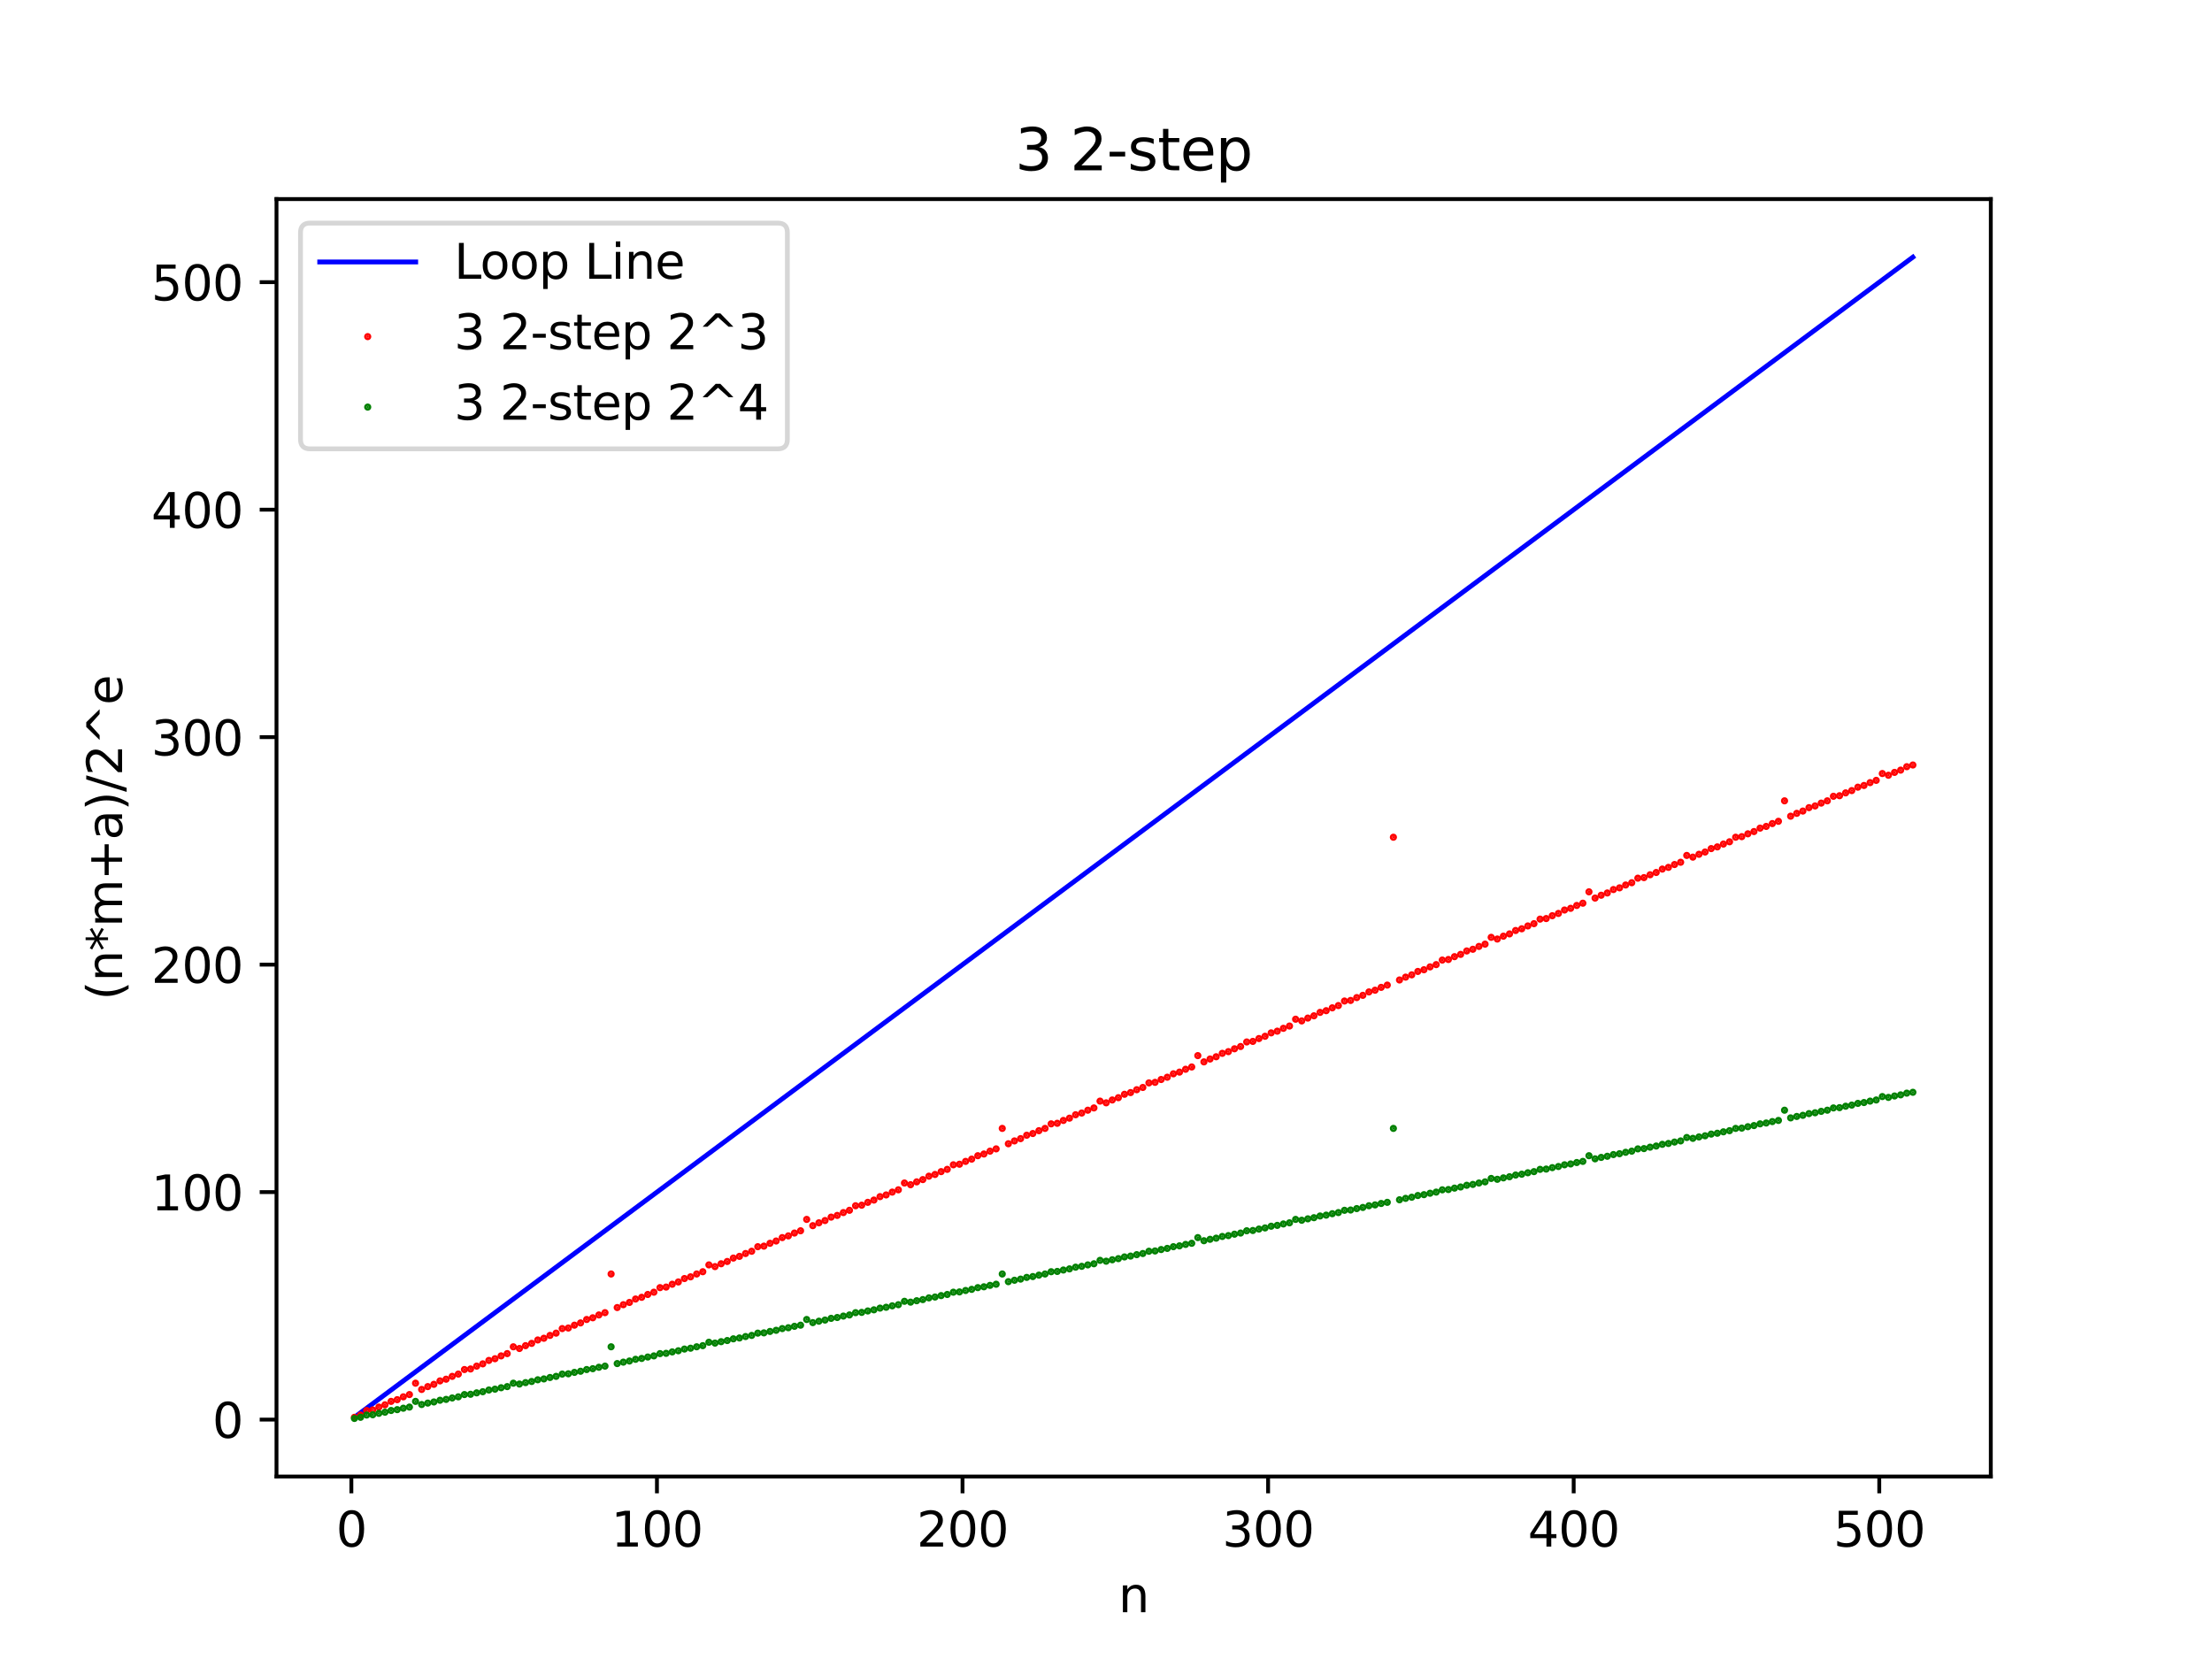 <?xml version="1.0" encoding="utf-8" standalone="no"?>
<!DOCTYPE svg PUBLIC "-//W3C//DTD SVG 1.1//EN"
  "http://www.w3.org/Graphics/SVG/1.1/DTD/svg11.dtd">
<svg xmlns:xlink="http://www.w3.org/1999/xlink" width="460.8pt" height="345.6pt" viewBox="0 0 460.8 345.6" xmlns="http://www.w3.org/2000/svg" version="1.1">
 <defs>
  <style type="text/css">*{stroke-linejoin: round; stroke-linecap: butt}</style>
 </defs>
 <g id="figure_1">
  <g id="patch_1">
   <path d="M 0 345.6 
L 460.8 345.6 
L 460.8 0 
L 0 0 
z
" style="fill: #ffffff"/>
  </g>
  <g id="axes_1">
   <g id="patch_2">
    <path d="M 57.6 307.584 
L 414.72 307.584 
L 414.72 41.472 
L 57.6 41.472 
z
" style="fill: #ffffff"/>
   </g>
   <g id="line2d_1">
    <path d="M 73.833 295.251 
L 398.487 53.568 
L 398.487 53.568 
" clip-path="url(#p7b0908b73b)" style="fill: none; stroke: #0000ff; stroke-linecap: square"/>
   </g>
   <g id="matplotlib.axis_1">
    <g id="xtick_1">
     <g id="line2d_2">
      <defs>
       <path id="m8ea892d529" d="M 0 0 
L 0 3.5 
" style="stroke: #000000; stroke-width: 0.8"/>
      </defs>
      <g>
       <use xlink:href="#m8ea892d529" x="73.196" y="307.584" style="stroke: #000000; stroke-width: 0.8"/>
      </g>
     </g>
     <g id="text_1">
      <!-- 0 -->
      <g transform="translate(70.015 322.182) scale(0.1 -0.1)">
       <defs>
        <path id="DejaVuSans-30" d="M 2034 4250 
Q 1547 4250 1301 3770 
Q 1056 3291 1056 2328 
Q 1056 1369 1301 889 
Q 1547 409 2034 409 
Q 2525 409 2770 889 
Q 3016 1369 3016 2328 
Q 3016 3291 2770 3770 
Q 2525 4250 2034 4250 
z
M 2034 4750 
Q 2819 4750 3233 4129 
Q 3647 3509 3647 2328 
Q 3647 1150 3233 529 
Q 2819 -91 2034 -91 
Q 1250 -91 836 529 
Q 422 1150 422 2328 
Q 422 3509 836 4129 
Q 1250 4750 2034 4750 
z
" transform="scale(0.016)"/>
       </defs>
       <use xlink:href="#DejaVuSans-30"/>
      </g>
     </g>
    </g>
    <g id="xtick_2">
     <g id="line2d_3">
      <g>
       <use xlink:href="#m8ea892d529" x="136.854" y="307.584" style="stroke: #000000; stroke-width: 0.8"/>
      </g>
     </g>
     <g id="text_2">
      <!-- 100 -->
      <g transform="translate(127.31 322.182) scale(0.1 -0.1)">
       <defs>
        <path id="DejaVuSans-31" d="M 794 531 
L 1825 531 
L 1825 4091 
L 703 3866 
L 703 4441 
L 1819 4666 
L 2450 4666 
L 2450 531 
L 3481 531 
L 3481 0 
L 794 0 
L 794 531 
z
" transform="scale(0.016)"/>
       </defs>
       <use xlink:href="#DejaVuSans-31"/>
       <use xlink:href="#DejaVuSans-30" transform="translate(63.623 0)"/>
       <use xlink:href="#DejaVuSans-30" transform="translate(127.246 0)"/>
      </g>
     </g>
    </g>
    <g id="xtick_3">
     <g id="line2d_4">
      <g>
       <use xlink:href="#m8ea892d529" x="200.512" y="307.584" style="stroke: #000000; stroke-width: 0.8"/>
      </g>
     </g>
     <g id="text_3">
      <!-- 200 -->
      <g transform="translate(190.968 322.182) scale(0.1 -0.1)">
       <defs>
        <path id="DejaVuSans-32" d="M 1228 531 
L 3431 531 
L 3431 0 
L 469 0 
L 469 531 
Q 828 903 1448 1529 
Q 2069 2156 2228 2338 
Q 2531 2678 2651 2914 
Q 2772 3150 2772 3378 
Q 2772 3750 2511 3984 
Q 2250 4219 1831 4219 
Q 1534 4219 1204 4116 
Q 875 4013 500 3803 
L 500 4441 
Q 881 4594 1212 4672 
Q 1544 4750 1819 4750 
Q 2544 4750 2975 4387 
Q 3406 4025 3406 3419 
Q 3406 3131 3298 2873 
Q 3191 2616 2906 2266 
Q 2828 2175 2409 1742 
Q 1991 1309 1228 531 
z
" transform="scale(0.016)"/>
       </defs>
       <use xlink:href="#DejaVuSans-32"/>
       <use xlink:href="#DejaVuSans-30" transform="translate(63.623 0)"/>
       <use xlink:href="#DejaVuSans-30" transform="translate(127.246 0)"/>
      </g>
     </g>
    </g>
    <g id="xtick_4">
     <g id="line2d_5">
      <g>
       <use xlink:href="#m8ea892d529" x="264.169" y="307.584" style="stroke: #000000; stroke-width: 0.8"/>
      </g>
     </g>
     <g id="text_4">
      <!-- 300 -->
      <g transform="translate(254.626 322.182) scale(0.1 -0.1)">
       <defs>
        <path id="DejaVuSans-33" d="M 2597 2516 
Q 3050 2419 3304 2112 
Q 3559 1806 3559 1356 
Q 3559 666 3084 287 
Q 2609 -91 1734 -91 
Q 1441 -91 1130 -33 
Q 819 25 488 141 
L 488 750 
Q 750 597 1062 519 
Q 1375 441 1716 441 
Q 2309 441 2620 675 
Q 2931 909 2931 1356 
Q 2931 1769 2642 2001 
Q 2353 2234 1838 2234 
L 1294 2234 
L 1294 2753 
L 1863 2753 
Q 2328 2753 2575 2939 
Q 2822 3125 2822 3475 
Q 2822 3834 2567 4026 
Q 2313 4219 1838 4219 
Q 1578 4219 1281 4162 
Q 984 4106 628 3988 
L 628 4550 
Q 988 4650 1302 4700 
Q 1616 4750 1894 4750 
Q 2613 4750 3031 4423 
Q 3450 4097 3450 3541 
Q 3450 3153 3228 2886 
Q 3006 2619 2597 2516 
z
" transform="scale(0.016)"/>
       </defs>
       <use xlink:href="#DejaVuSans-33"/>
       <use xlink:href="#DejaVuSans-30" transform="translate(63.623 0)"/>
       <use xlink:href="#DejaVuSans-30" transform="translate(127.246 0)"/>
      </g>
     </g>
    </g>
    <g id="xtick_5">
     <g id="line2d_6">
      <g>
       <use xlink:href="#m8ea892d529" x="327.827" y="307.584" style="stroke: #000000; stroke-width: 0.8"/>
      </g>
     </g>
     <g id="text_5">
      <!-- 400 -->
      <g transform="translate(318.283 322.182) scale(0.1 -0.1)">
       <defs>
        <path id="DejaVuSans-34" d="M 2419 4116 
L 825 1625 
L 2419 1625 
L 2419 4116 
z
M 2253 4666 
L 3047 4666 
L 3047 1625 
L 3713 1625 
L 3713 1100 
L 3047 1100 
L 3047 0 
L 2419 0 
L 2419 1100 
L 313 1100 
L 313 1709 
L 2253 4666 
z
" transform="scale(0.016)"/>
       </defs>
       <use xlink:href="#DejaVuSans-34"/>
       <use xlink:href="#DejaVuSans-30" transform="translate(63.623 0)"/>
       <use xlink:href="#DejaVuSans-30" transform="translate(127.246 0)"/>
      </g>
     </g>
    </g>
    <g id="xtick_6">
     <g id="line2d_7">
      <g>
       <use xlink:href="#m8ea892d529" x="391.485" y="307.584" style="stroke: #000000; stroke-width: 0.8"/>
      </g>
     </g>
     <g id="text_6">
      <!-- 500 -->
      <g transform="translate(381.941 322.182) scale(0.1 -0.1)">
       <defs>
        <path id="DejaVuSans-35" d="M 691 4666 
L 3169 4666 
L 3169 4134 
L 1269 4134 
L 1269 2991 
Q 1406 3038 1543 3061 
Q 1681 3084 1819 3084 
Q 2600 3084 3056 2656 
Q 3513 2228 3513 1497 
Q 3513 744 3044 326 
Q 2575 -91 1722 -91 
Q 1428 -91 1123 -41 
Q 819 9 494 109 
L 494 744 
Q 775 591 1075 516 
Q 1375 441 1709 441 
Q 2250 441 2565 725 
Q 2881 1009 2881 1497 
Q 2881 1984 2565 2268 
Q 2250 2553 1709 2553 
Q 1456 2553 1204 2497 
Q 953 2441 691 2322 
L 691 4666 
z
" transform="scale(0.016)"/>
       </defs>
       <use xlink:href="#DejaVuSans-35"/>
       <use xlink:href="#DejaVuSans-30" transform="translate(63.623 0)"/>
       <use xlink:href="#DejaVuSans-30" transform="translate(127.246 0)"/>
      </g>
     </g>
    </g>
    <g id="text_7">
     <!-- n -->
     <g transform="translate(232.991 335.861) scale(0.1 -0.1)">
      <defs>
       <path id="DejaVuSans-6e" d="M 3513 2113 
L 3513 0 
L 2938 0 
L 2938 2094 
Q 2938 2591 2744 2837 
Q 2550 3084 2163 3084 
Q 1697 3084 1428 2787 
Q 1159 2491 1159 1978 
L 1159 0 
L 581 0 
L 581 3500 
L 1159 3500 
L 1159 2956 
Q 1366 3272 1645 3428 
Q 1925 3584 2291 3584 
Q 2894 3584 3203 3211 
Q 3513 2838 3513 2113 
z
" transform="scale(0.016)"/>
      </defs>
      <use xlink:href="#DejaVuSans-6e"/>
     </g>
    </g>
   </g>
   <g id="matplotlib.axis_2">
    <g id="ytick_1">
     <g id="line2d_8">
      <defs>
       <path id="maab2b2d22b" d="M 0 0 
L -3.5 0 
" style="stroke: #000000; stroke-width: 0.8"/>
      </defs>
      <g>
       <use xlink:href="#maab2b2d22b" x="57.6" y="295.725" style="stroke: #000000; stroke-width: 0.8"/>
      </g>
     </g>
     <g id="text_8">
      <!-- 0 -->
      <g transform="translate(44.237 299.524) scale(0.1 -0.1)">
       <use xlink:href="#DejaVuSans-30"/>
      </g>
     </g>
    </g>
    <g id="ytick_2">
     <g id="line2d_9">
      <g>
       <use xlink:href="#maab2b2d22b" x="57.6" y="248.336" style="stroke: #000000; stroke-width: 0.8"/>
      </g>
     </g>
     <g id="text_9">
      <!-- 100 -->
      <g transform="translate(31.512 252.135) scale(0.1 -0.1)">
       <use xlink:href="#DejaVuSans-31"/>
       <use xlink:href="#DejaVuSans-30" transform="translate(63.623 0)"/>
       <use xlink:href="#DejaVuSans-30" transform="translate(127.246 0)"/>
      </g>
     </g>
    </g>
    <g id="ytick_3">
     <g id="line2d_10">
      <g>
       <use xlink:href="#maab2b2d22b" x="57.6" y="200.947" style="stroke: #000000; stroke-width: 0.8"/>
      </g>
     </g>
     <g id="text_10">
      <!-- 200 -->
      <g transform="translate(31.512 204.746) scale(0.1 -0.1)">
       <use xlink:href="#DejaVuSans-32"/>
       <use xlink:href="#DejaVuSans-30" transform="translate(63.623 0)"/>
       <use xlink:href="#DejaVuSans-30" transform="translate(127.246 0)"/>
      </g>
     </g>
    </g>
    <g id="ytick_4">
     <g id="line2d_11">
      <g>
       <use xlink:href="#maab2b2d22b" x="57.6" y="153.558" style="stroke: #000000; stroke-width: 0.8"/>
      </g>
     </g>
     <g id="text_11">
      <!-- 300 -->
      <g transform="translate(31.512 157.358) scale(0.1 -0.1)">
       <use xlink:href="#DejaVuSans-33"/>
       <use xlink:href="#DejaVuSans-30" transform="translate(63.623 0)"/>
       <use xlink:href="#DejaVuSans-30" transform="translate(127.246 0)"/>
      </g>
     </g>
    </g>
    <g id="ytick_5">
     <g id="line2d_12">
      <g>
       <use xlink:href="#maab2b2d22b" x="57.6" y="106.17" style="stroke: #000000; stroke-width: 0.8"/>
      </g>
     </g>
     <g id="text_12">
      <!-- 400 -->
      <g transform="translate(31.512 109.969) scale(0.1 -0.1)">
       <use xlink:href="#DejaVuSans-34"/>
       <use xlink:href="#DejaVuSans-30" transform="translate(63.623 0)"/>
       <use xlink:href="#DejaVuSans-30" transform="translate(127.246 0)"/>
      </g>
     </g>
    </g>
    <g id="ytick_6">
     <g id="line2d_13">
      <g>
       <use xlink:href="#maab2b2d22b" x="57.6" y="58.781" style="stroke: #000000; stroke-width: 0.8"/>
      </g>
     </g>
     <g id="text_13">
      <!-- 500 -->
      <g transform="translate(31.512 62.58) scale(0.1 -0.1)">
       <use xlink:href="#DejaVuSans-35"/>
       <use xlink:href="#DejaVuSans-30" transform="translate(63.623 0)"/>
       <use xlink:href="#DejaVuSans-30" transform="translate(127.246 0)"/>
      </g>
     </g>
    </g>
    <g id="text_14">
     <!-- (n*m+a)/2^e -->
     <g transform="translate(25.433 208.355) rotate(-90) scale(0.1 -0.1)">
      <defs>
       <path id="DejaVuSans-28" d="M 1984 4856 
Q 1566 4138 1362 3434 
Q 1159 2731 1159 2009 
Q 1159 1288 1364 580 
Q 1569 -128 1984 -844 
L 1484 -844 
Q 1016 -109 783 600 
Q 550 1309 550 2009 
Q 550 2706 781 3412 
Q 1013 4119 1484 4856 
L 1984 4856 
z
" transform="scale(0.016)"/>
       <path id="DejaVuSans-2a" d="M 3009 3897 
L 1888 3291 
L 3009 2681 
L 2828 2375 
L 1778 3009 
L 1778 1831 
L 1422 1831 
L 1422 3009 
L 372 2375 
L 191 2681 
L 1313 3291 
L 191 3897 
L 372 4206 
L 1422 3572 
L 1422 4750 
L 1778 4750 
L 1778 3572 
L 2828 4206 
L 3009 3897 
z
" transform="scale(0.016)"/>
       <path id="DejaVuSans-6d" d="M 3328 2828 
Q 3544 3216 3844 3400 
Q 4144 3584 4550 3584 
Q 5097 3584 5394 3201 
Q 5691 2819 5691 2113 
L 5691 0 
L 5113 0 
L 5113 2094 
Q 5113 2597 4934 2840 
Q 4756 3084 4391 3084 
Q 3944 3084 3684 2787 
Q 3425 2491 3425 1978 
L 3425 0 
L 2847 0 
L 2847 2094 
Q 2847 2600 2669 2842 
Q 2491 3084 2119 3084 
Q 1678 3084 1418 2786 
Q 1159 2488 1159 1978 
L 1159 0 
L 581 0 
L 581 3500 
L 1159 3500 
L 1159 2956 
Q 1356 3278 1631 3431 
Q 1906 3584 2284 3584 
Q 2666 3584 2933 3390 
Q 3200 3197 3328 2828 
z
" transform="scale(0.016)"/>
       <path id="DejaVuSans-2b" d="M 2944 4013 
L 2944 2272 
L 4684 2272 
L 4684 1741 
L 2944 1741 
L 2944 0 
L 2419 0 
L 2419 1741 
L 678 1741 
L 678 2272 
L 2419 2272 
L 2419 4013 
L 2944 4013 
z
" transform="scale(0.016)"/>
       <path id="DejaVuSans-61" d="M 2194 1759 
Q 1497 1759 1228 1600 
Q 959 1441 959 1056 
Q 959 750 1161 570 
Q 1363 391 1709 391 
Q 2188 391 2477 730 
Q 2766 1069 2766 1631 
L 2766 1759 
L 2194 1759 
z
M 3341 1997 
L 3341 0 
L 2766 0 
L 2766 531 
Q 2569 213 2275 61 
Q 1981 -91 1556 -91 
Q 1019 -91 701 211 
Q 384 513 384 1019 
Q 384 1609 779 1909 
Q 1175 2209 1959 2209 
L 2766 2209 
L 2766 2266 
Q 2766 2663 2505 2880 
Q 2244 3097 1772 3097 
Q 1472 3097 1187 3025 
Q 903 2953 641 2809 
L 641 3341 
Q 956 3463 1253 3523 
Q 1550 3584 1831 3584 
Q 2591 3584 2966 3190 
Q 3341 2797 3341 1997 
z
" transform="scale(0.016)"/>
       <path id="DejaVuSans-29" d="M 513 4856 
L 1013 4856 
Q 1481 4119 1714 3412 
Q 1947 2706 1947 2009 
Q 1947 1309 1714 600 
Q 1481 -109 1013 -844 
L 513 -844 
Q 928 -128 1133 580 
Q 1338 1288 1338 2009 
Q 1338 2731 1133 3434 
Q 928 4138 513 4856 
z
" transform="scale(0.016)"/>
       <path id="DejaVuSans-2f" d="M 1625 4666 
L 2156 4666 
L 531 -594 
L 0 -594 
L 1625 4666 
z
" transform="scale(0.016)"/>
       <path id="DejaVuSans-5e" d="M 2988 4666 
L 4684 2925 
L 4056 2925 
L 2681 4159 
L 1306 2925 
L 678 2925 
L 2375 4666 
L 2988 4666 
z
" transform="scale(0.016)"/>
       <path id="DejaVuSans-65" d="M 3597 1894 
L 3597 1613 
L 953 1613 
Q 991 1019 1311 708 
Q 1631 397 2203 397 
Q 2534 397 2845 478 
Q 3156 559 3463 722 
L 3463 178 
Q 3153 47 2828 -22 
Q 2503 -91 2169 -91 
Q 1331 -91 842 396 
Q 353 884 353 1716 
Q 353 2575 817 3079 
Q 1281 3584 2069 3584 
Q 2775 3584 3186 3129 
Q 3597 2675 3597 1894 
z
M 3022 2063 
Q 3016 2534 2758 2815 
Q 2500 3097 2075 3097 
Q 1594 3097 1305 2825 
Q 1016 2553 972 2059 
L 3022 2063 
z
" transform="scale(0.016)"/>
      </defs>
      <use xlink:href="#DejaVuSans-28"/>
      <use xlink:href="#DejaVuSans-6e" transform="translate(39.014 0)"/>
      <use xlink:href="#DejaVuSans-2a" transform="translate(102.393 0)"/>
      <use xlink:href="#DejaVuSans-6d" transform="translate(152.393 0)"/>
      <use xlink:href="#DejaVuSans-2b" transform="translate(249.805 0)"/>
      <use xlink:href="#DejaVuSans-61" transform="translate(333.594 0)"/>
      <use xlink:href="#DejaVuSans-29" transform="translate(394.873 0)"/>
      <use xlink:href="#DejaVuSans-2f" transform="translate(433.887 0)"/>
      <use xlink:href="#DejaVuSans-32" transform="translate(467.578 0)"/>
      <use xlink:href="#DejaVuSans-5e" transform="translate(531.201 0)"/>
      <use xlink:href="#DejaVuSans-65" transform="translate(614.99 0)"/>
     </g>
    </g>
   </g>
   <g id="PathCollection_1">
    <defs>
     <path id="m3ba9d6048a" d="M 0 0.25 
C 0.066 0.25 0.13 0.224 0.177 0.177 
C 0.224 0.13 0.25 0.066 0.25 0 
C 0.25 -0.066 0.224 -0.13 0.177 -0.177 
C 0.13 -0.224 0.066 -0.25 0 -0.25 
C -0.066 -0.25 -0.13 -0.224 -0.177 -0.177 
C -0.224 -0.13 -0.25 -0.066 -0.25 0 
C -0.25 0.066 -0.224 0.13 -0.177 0.177 
C -0.13 0.224 -0.066 0.25 0 0.25 
z
" style="stroke: #ff0000"/>
    </defs>
    <g clip-path="url(#p7b0908b73b)">
     <use xlink:href="#m3ba9d6048a" x="73.833" y="295.251" style="fill: #ff0000; stroke: #ff0000"/>
     <use xlink:href="#m3ba9d6048a" x="75.106" y="294.777" style="fill: #ff0000; stroke: #ff0000"/>
     <use xlink:href="#m3ba9d6048a" x="76.379" y="293.829" style="fill: #ff0000; stroke: #ff0000"/>
     <use xlink:href="#m3ba9d6048a" x="77.652" y="293.711" style="fill: #ff0000; stroke: #ff0000"/>
     <use xlink:href="#m3ba9d6048a" x="78.925" y="293.119" style="fill: #ff0000; stroke: #ff0000"/>
     <use xlink:href="#m3ba9d6048a" x="80.199" y="292.645" style="fill: #ff0000; stroke: #ff0000"/>
     <use xlink:href="#m3ba9d6048a" x="81.472" y="291.934" style="fill: #ff0000; stroke: #ff0000"/>
     <use xlink:href="#m3ba9d6048a" x="82.745" y="291.578" style="fill: #ff0000; stroke: #ff0000"/>
     <use xlink:href="#m3ba9d6048a" x="84.018" y="290.986" style="fill: #ff0000; stroke: #ff0000"/>
     <use xlink:href="#m3ba9d6048a" x="85.291" y="290.512" style="fill: #ff0000; stroke: #ff0000"/>
     <use xlink:href="#m3ba9d6048a" x="86.564" y="288.143" style="fill: #ff0000; stroke: #ff0000"/>
     <use xlink:href="#m3ba9d6048a" x="87.837" y="289.446" style="fill: #ff0000; stroke: #ff0000"/>
     <use xlink:href="#m3ba9d6048a" x="89.111" y="288.854" style="fill: #ff0000; stroke: #ff0000"/>
     <use xlink:href="#m3ba9d6048a" x="90.384" y="288.38" style="fill: #ff0000; stroke: #ff0000"/>
     <use xlink:href="#m3ba9d6048a" x="91.657" y="287.669" style="fill: #ff0000; stroke: #ff0000"/>
     <use xlink:href="#m3ba9d6048a" x="92.93" y="287.313" style="fill: #ff0000; stroke: #ff0000"/>
     <use xlink:href="#m3ba9d6048a" x="94.203" y="286.721" style="fill: #ff0000; stroke: #ff0000"/>
     <use xlink:href="#m3ba9d6048a" x="95.476" y="286.247" style="fill: #ff0000; stroke: #ff0000"/>
     <use xlink:href="#m3ba9d6048a" x="96.75" y="285.299" style="fill: #ff0000; stroke: #ff0000"/>
     <use xlink:href="#m3ba9d6048a" x="98.023" y="285.181" style="fill: #ff0000; stroke: #ff0000"/>
     <use xlink:href="#m3ba9d6048a" x="99.296" y="284.589" style="fill: #ff0000; stroke: #ff0000"/>
     <use xlink:href="#m3ba9d6048a" x="100.569" y="284.115" style="fill: #ff0000; stroke: #ff0000"/>
     <use xlink:href="#m3ba9d6048a" x="101.842" y="283.404" style="fill: #ff0000; stroke: #ff0000"/>
     <use xlink:href="#m3ba9d6048a" x="103.115" y="283.048" style="fill: #ff0000; stroke: #ff0000"/>
     <use xlink:href="#m3ba9d6048a" x="104.388" y="282.456" style="fill: #ff0000; stroke: #ff0000"/>
     <use xlink:href="#m3ba9d6048a" x="105.662" y="281.982" style="fill: #ff0000; stroke: #ff0000"/>
     <use xlink:href="#m3ba9d6048a" x="106.935" y="280.561" style="fill: #ff0000; stroke: #ff0000"/>
     <use xlink:href="#m3ba9d6048a" x="108.208" y="280.916" style="fill: #ff0000; stroke: #ff0000"/>
     <use xlink:href="#m3ba9d6048a" x="109.481" y="280.324" style="fill: #ff0000; stroke: #ff0000"/>
     <use xlink:href="#m3ba9d6048a" x="110.754" y="279.85" style="fill: #ff0000; stroke: #ff0000"/>
     <use xlink:href="#m3ba9d6048a" x="112.027" y="279.139" style="fill: #ff0000; stroke: #ff0000"/>
     <use xlink:href="#m3ba9d6048a" x="113.301" y="278.783" style="fill: #ff0000; stroke: #ff0000"/>
     <use xlink:href="#m3ba9d6048a" x="114.574" y="278.191" style="fill: #ff0000; stroke: #ff0000"/>
     <use xlink:href="#m3ba9d6048a" x="115.847" y="277.717" style="fill: #ff0000; stroke: #ff0000"/>
     <use xlink:href="#m3ba9d6048a" x="117.12" y="276.769" style="fill: #ff0000; stroke: #ff0000"/>
     <use xlink:href="#m3ba9d6048a" x="118.393" y="276.651" style="fill: #ff0000; stroke: #ff0000"/>
     <use xlink:href="#m3ba9d6048a" x="119.666" y="276.059" style="fill: #ff0000; stroke: #ff0000"/>
     <use xlink:href="#m3ba9d6048a" x="120.939" y="275.585" style="fill: #ff0000; stroke: #ff0000"/>
     <use xlink:href="#m3ba9d6048a" x="122.213" y="274.874" style="fill: #ff0000; stroke: #ff0000"/>
     <use xlink:href="#m3ba9d6048a" x="123.486" y="274.518" style="fill: #ff0000; stroke: #ff0000"/>
     <use xlink:href="#m3ba9d6048a" x="124.759" y="273.926" style="fill: #ff0000; stroke: #ff0000"/>
     <use xlink:href="#m3ba9d6048a" x="126.032" y="273.452" style="fill: #ff0000; stroke: #ff0000"/>
     <use xlink:href="#m3ba9d6048a" x="127.305" y="265.396" style="fill: #ff0000; stroke: #ff0000"/>
     <use xlink:href="#m3ba9d6048a" x="128.578" y="272.386" style="fill: #ff0000; stroke: #ff0000"/>
     <use xlink:href="#m3ba9d6048a" x="129.852" y="271.794" style="fill: #ff0000; stroke: #ff0000"/>
     <use xlink:href="#m3ba9d6048a" x="131.125" y="271.32" style="fill: #ff0000; stroke: #ff0000"/>
     <use xlink:href="#m3ba9d6048a" x="132.398" y="270.609" style="fill: #ff0000; stroke: #ff0000"/>
     <use xlink:href="#m3ba9d6048a" x="133.671" y="270.253" style="fill: #ff0000; stroke: #ff0000"/>
     <use xlink:href="#m3ba9d6048a" x="134.944" y="269.661" style="fill: #ff0000; stroke: #ff0000"/>
     <use xlink:href="#m3ba9d6048a" x="136.217" y="269.187" style="fill: #ff0000; stroke: #ff0000"/>
     <use xlink:href="#m3ba9d6048a" x="137.49" y="268.239" style="fill: #ff0000; stroke: #ff0000"/>
     <use xlink:href="#m3ba9d6048a" x="138.764" y="268.121" style="fill: #ff0000; stroke: #ff0000"/>
     <use xlink:href="#m3ba9d6048a" x="140.037" y="267.529" style="fill: #ff0000; stroke: #ff0000"/>
     <use xlink:href="#m3ba9d6048a" x="141.31" y="267.055" style="fill: #ff0000; stroke: #ff0000"/>
     <use xlink:href="#m3ba9d6048a" x="142.583" y="266.344" style="fill: #ff0000; stroke: #ff0000"/>
     <use xlink:href="#m3ba9d6048a" x="143.856" y="265.988" style="fill: #ff0000; stroke: #ff0000"/>
     <use xlink:href="#m3ba9d6048a" x="145.129" y="265.396" style="fill: #ff0000; stroke: #ff0000"/>
     <use xlink:href="#m3ba9d6048a" x="146.403" y="264.922" style="fill: #ff0000; stroke: #ff0000"/>
     <use xlink:href="#m3ba9d6048a" x="147.676" y="263.501" style="fill: #ff0000; stroke: #ff0000"/>
     <use xlink:href="#m3ba9d6048a" x="148.949" y="263.856" style="fill: #ff0000; stroke: #ff0000"/>
     <use xlink:href="#m3ba9d6048a" x="150.222" y="263.264" style="fill: #ff0000; stroke: #ff0000"/>
     <use xlink:href="#m3ba9d6048a" x="151.495" y="262.79" style="fill: #ff0000; stroke: #ff0000"/>
     <use xlink:href="#m3ba9d6048a" x="152.768" y="262.079" style="fill: #ff0000; stroke: #ff0000"/>
     <use xlink:href="#m3ba9d6048a" x="154.041" y="261.723" style="fill: #ff0000; stroke: #ff0000"/>
     <use xlink:href="#m3ba9d6048a" x="155.315" y="261.131" style="fill: #ff0000; stroke: #ff0000"/>
     <use xlink:href="#m3ba9d6048a" x="156.588" y="260.657" style="fill: #ff0000; stroke: #ff0000"/>
     <use xlink:href="#m3ba9d6048a" x="157.861" y="259.709" style="fill: #ff0000; stroke: #ff0000"/>
     <use xlink:href="#m3ba9d6048a" x="159.134" y="259.591" style="fill: #ff0000; stroke: #ff0000"/>
     <use xlink:href="#m3ba9d6048a" x="160.407" y="258.999" style="fill: #ff0000; stroke: #ff0000"/>
     <use xlink:href="#m3ba9d6048a" x="161.68" y="258.525" style="fill: #ff0000; stroke: #ff0000"/>
     <use xlink:href="#m3ba9d6048a" x="162.954" y="257.814" style="fill: #ff0000; stroke: #ff0000"/>
     <use xlink:href="#m3ba9d6048a" x="164.227" y="257.458" style="fill: #ff0000; stroke: #ff0000"/>
     <use xlink:href="#m3ba9d6048a" x="165.5" y="256.866" style="fill: #ff0000; stroke: #ff0000"/>
     <use xlink:href="#m3ba9d6048a" x="166.773" y="256.392" style="fill: #ff0000; stroke: #ff0000"/>
     <use xlink:href="#m3ba9d6048a" x="168.046" y="254.023" style="fill: #ff0000; stroke: #ff0000"/>
     <use xlink:href="#m3ba9d6048a" x="169.319" y="255.326" style="fill: #ff0000; stroke: #ff0000"/>
     <use xlink:href="#m3ba9d6048a" x="170.593" y="254.734" style="fill: #ff0000; stroke: #ff0000"/>
     <use xlink:href="#m3ba9d6048a" x="171.866" y="254.26" style="fill: #ff0000; stroke: #ff0000"/>
     <use xlink:href="#m3ba9d6048a" x="173.139" y="253.549" style="fill: #ff0000; stroke: #ff0000"/>
     <use xlink:href="#m3ba9d6048a" x="174.412" y="253.193" style="fill: #ff0000; stroke: #ff0000"/>
     <use xlink:href="#m3ba9d6048a" x="175.685" y="252.601" style="fill: #ff0000; stroke: #ff0000"/>
     <use xlink:href="#m3ba9d6048a" x="176.958" y="252.127" style="fill: #ff0000; stroke: #ff0000"/>
     <use xlink:href="#m3ba9d6048a" x="178.231" y="251.179" style="fill: #ff0000; stroke: #ff0000"/>
     <use xlink:href="#m3ba9d6048a" x="179.505" y="251.061" style="fill: #ff0000; stroke: #ff0000"/>
     <use xlink:href="#m3ba9d6048a" x="180.778" y="250.469" style="fill: #ff0000; stroke: #ff0000"/>
     <use xlink:href="#m3ba9d6048a" x="182.051" y="249.995" style="fill: #ff0000; stroke: #ff0000"/>
     <use xlink:href="#m3ba9d6048a" x="183.324" y="249.284" style="fill: #ff0000; stroke: #ff0000"/>
     <use xlink:href="#m3ba9d6048a" x="184.597" y="248.928" style="fill: #ff0000; stroke: #ff0000"/>
     <use xlink:href="#m3ba9d6048a" x="185.87" y="248.336" style="fill: #ff0000; stroke: #ff0000"/>
     <use xlink:href="#m3ba9d6048a" x="187.144" y="247.862" style="fill: #ff0000; stroke: #ff0000"/>
     <use xlink:href="#m3ba9d6048a" x="188.417" y="246.441" style="fill: #ff0000; stroke: #ff0000"/>
     <use xlink:href="#m3ba9d6048a" x="189.69" y="246.796" style="fill: #ff0000; stroke: #ff0000"/>
     <use xlink:href="#m3ba9d6048a" x="190.963" y="246.204" style="fill: #ff0000; stroke: #ff0000"/>
     <use xlink:href="#m3ba9d6048a" x="192.236" y="245.73" style="fill: #ff0000; stroke: #ff0000"/>
     <use xlink:href="#m3ba9d6048a" x="193.509" y="245.019" style="fill: #ff0000; stroke: #ff0000"/>
     <use xlink:href="#m3ba9d6048a" x="194.782" y="244.663" style="fill: #ff0000; stroke: #ff0000"/>
     <use xlink:href="#m3ba9d6048a" x="196.056" y="244.071" style="fill: #ff0000; stroke: #ff0000"/>
     <use xlink:href="#m3ba9d6048a" x="197.329" y="243.597" style="fill: #ff0000; stroke: #ff0000"/>
     <use xlink:href="#m3ba9d6048a" x="198.602" y="242.649" style="fill: #ff0000; stroke: #ff0000"/>
     <use xlink:href="#m3ba9d6048a" x="199.875" y="242.531" style="fill: #ff0000; stroke: #ff0000"/>
     <use xlink:href="#m3ba9d6048a" x="201.148" y="241.939" style="fill: #ff0000; stroke: #ff0000"/>
     <use xlink:href="#m3ba9d6048a" x="202.421" y="241.465" style="fill: #ff0000; stroke: #ff0000"/>
     <use xlink:href="#m3ba9d6048a" x="203.695" y="240.754" style="fill: #ff0000; stroke: #ff0000"/>
     <use xlink:href="#m3ba9d6048a" x="204.968" y="240.398" style="fill: #ff0000; stroke: #ff0000"/>
     <use xlink:href="#m3ba9d6048a" x="206.241" y="239.806" style="fill: #ff0000; stroke: #ff0000"/>
     <use xlink:href="#m3ba9d6048a" x="207.514" y="239.332" style="fill: #ff0000; stroke: #ff0000"/>
     <use xlink:href="#m3ba9d6048a" x="208.787" y="235.067" style="fill: #ff0000; stroke: #ff0000"/>
     <use xlink:href="#m3ba9d6048a" x="210.06" y="238.266" style="fill: #ff0000; stroke: #ff0000"/>
     <use xlink:href="#m3ba9d6048a" x="211.333" y="237.674" style="fill: #ff0000; stroke: #ff0000"/>
     <use xlink:href="#m3ba9d6048a" x="212.607" y="237.2" style="fill: #ff0000; stroke: #ff0000"/>
     <use xlink:href="#m3ba9d6048a" x="213.88" y="236.489" style="fill: #ff0000; stroke: #ff0000"/>
     <use xlink:href="#m3ba9d6048a" x="215.153" y="236.133" style="fill: #ff0000; stroke: #ff0000"/>
     <use xlink:href="#m3ba9d6048a" x="216.426" y="235.541" style="fill: #ff0000; stroke: #ff0000"/>
     <use xlink:href="#m3ba9d6048a" x="217.699" y="235.067" style="fill: #ff0000; stroke: #ff0000"/>
     <use xlink:href="#m3ba9d6048a" x="218.972" y="234.119" style="fill: #ff0000; stroke: #ff0000"/>
     <use xlink:href="#m3ba9d6048a" x="220.246" y="234.001" style="fill: #ff0000; stroke: #ff0000"/>
     <use xlink:href="#m3ba9d6048a" x="221.519" y="233.409" style="fill: #ff0000; stroke: #ff0000"/>
     <use xlink:href="#m3ba9d6048a" x="222.792" y="232.935" style="fill: #ff0000; stroke: #ff0000"/>
     <use xlink:href="#m3ba9d6048a" x="224.065" y="232.224" style="fill: #ff0000; stroke: #ff0000"/>
     <use xlink:href="#m3ba9d6048a" x="225.338" y="231.868" style="fill: #ff0000; stroke: #ff0000"/>
     <use xlink:href="#m3ba9d6048a" x="226.611" y="231.276" style="fill: #ff0000; stroke: #ff0000"/>
     <use xlink:href="#m3ba9d6048a" x="227.884" y="230.802" style="fill: #ff0000; stroke: #ff0000"/>
     <use xlink:href="#m3ba9d6048a" x="229.158" y="229.381" style="fill: #ff0000; stroke: #ff0000"/>
     <use xlink:href="#m3ba9d6048a" x="230.431" y="229.736" style="fill: #ff0000; stroke: #ff0000"/>
     <use xlink:href="#m3ba9d6048a" x="231.704" y="229.144" style="fill: #ff0000; stroke: #ff0000"/>
     <use xlink:href="#m3ba9d6048a" x="232.977" y="228.67" style="fill: #ff0000; stroke: #ff0000"/>
     <use xlink:href="#m3ba9d6048a" x="234.25" y="227.959" style="fill: #ff0000; stroke: #ff0000"/>
     <use xlink:href="#m3ba9d6048a" x="235.523" y="227.603" style="fill: #ff0000; stroke: #ff0000"/>
     <use xlink:href="#m3ba9d6048a" x="236.797" y="227.011" style="fill: #ff0000; stroke: #ff0000"/>
     <use xlink:href="#m3ba9d6048a" x="238.07" y="226.537" style="fill: #ff0000; stroke: #ff0000"/>
     <use xlink:href="#m3ba9d6048a" x="239.343" y="225.589" style="fill: #ff0000; stroke: #ff0000"/>
     <use xlink:href="#m3ba9d6048a" x="240.616" y="225.471" style="fill: #ff0000; stroke: #ff0000"/>
     <use xlink:href="#m3ba9d6048a" x="241.889" y="224.879" style="fill: #ff0000; stroke: #ff0000"/>
     <use xlink:href="#m3ba9d6048a" x="243.162" y="224.405" style="fill: #ff0000; stroke: #ff0000"/>
     <use xlink:href="#m3ba9d6048a" x="244.436" y="223.694" style="fill: #ff0000; stroke: #ff0000"/>
     <use xlink:href="#m3ba9d6048a" x="245.709" y="223.339" style="fill: #ff0000; stroke: #ff0000"/>
     <use xlink:href="#m3ba9d6048a" x="246.982" y="222.746" style="fill: #ff0000; stroke: #ff0000"/>
     <use xlink:href="#m3ba9d6048a" x="248.255" y="222.272" style="fill: #ff0000; stroke: #ff0000"/>
     <use xlink:href="#m3ba9d6048a" x="249.528" y="219.903" style="fill: #ff0000; stroke: #ff0000"/>
     <use xlink:href="#m3ba9d6048a" x="250.801" y="221.206" style="fill: #ff0000; stroke: #ff0000"/>
     <use xlink:href="#m3ba9d6048a" x="252.074" y="220.614" style="fill: #ff0000; stroke: #ff0000"/>
     <use xlink:href="#m3ba9d6048a" x="253.348" y="220.14" style="fill: #ff0000; stroke: #ff0000"/>
     <use xlink:href="#m3ba9d6048a" x="254.621" y="219.429" style="fill: #ff0000; stroke: #ff0000"/>
     <use xlink:href="#m3ba9d6048a" x="255.894" y="219.074" style="fill: #ff0000; stroke: #ff0000"/>
     <use xlink:href="#m3ba9d6048a" x="257.167" y="218.481" style="fill: #ff0000; stroke: #ff0000"/>
     <use xlink:href="#m3ba9d6048a" x="258.44" y="218.007" style="fill: #ff0000; stroke: #ff0000"/>
     <use xlink:href="#m3ba9d6048a" x="259.713" y="217.059" style="fill: #ff0000; stroke: #ff0000"/>
     <use xlink:href="#m3ba9d6048a" x="260.987" y="216.941" style="fill: #ff0000; stroke: #ff0000"/>
     <use xlink:href="#m3ba9d6048a" x="262.26" y="216.349" style="fill: #ff0000; stroke: #ff0000"/>
     <use xlink:href="#m3ba9d6048a" x="263.533" y="215.875" style="fill: #ff0000; stroke: #ff0000"/>
     <use xlink:href="#m3ba9d6048a" x="264.806" y="215.164" style="fill: #ff0000; stroke: #ff0000"/>
     <use xlink:href="#m3ba9d6048a" x="266.079" y="214.809" style="fill: #ff0000; stroke: #ff0000"/>
     <use xlink:href="#m3ba9d6048a" x="267.352" y="214.216" style="fill: #ff0000; stroke: #ff0000"/>
     <use xlink:href="#m3ba9d6048a" x="268.625" y="213.742" style="fill: #ff0000; stroke: #ff0000"/>
     <use xlink:href="#m3ba9d6048a" x="269.899" y="212.321" style="fill: #ff0000; stroke: #ff0000"/>
     <use xlink:href="#m3ba9d6048a" x="271.172" y="212.676" style="fill: #ff0000; stroke: #ff0000"/>
     <use xlink:href="#m3ba9d6048a" x="272.445" y="212.084" style="fill: #ff0000; stroke: #ff0000"/>
     <use xlink:href="#m3ba9d6048a" x="273.718" y="211.61" style="fill: #ff0000; stroke: #ff0000"/>
     <use xlink:href="#m3ba9d6048a" x="274.991" y="210.899" style="fill: #ff0000; stroke: #ff0000"/>
     <use xlink:href="#m3ba9d6048a" x="276.264" y="210.544" style="fill: #ff0000; stroke: #ff0000"/>
     <use xlink:href="#m3ba9d6048a" x="277.538" y="209.951" style="fill: #ff0000; stroke: #ff0000"/>
     <use xlink:href="#m3ba9d6048a" x="278.811" y="209.477" style="fill: #ff0000; stroke: #ff0000"/>
     <use xlink:href="#m3ba9d6048a" x="280.084" y="208.529" style="fill: #ff0000; stroke: #ff0000"/>
     <use xlink:href="#m3ba9d6048a" x="281.357" y="208.411" style="fill: #ff0000; stroke: #ff0000"/>
     <use xlink:href="#m3ba9d6048a" x="282.63" y="207.819" style="fill: #ff0000; stroke: #ff0000"/>
     <use xlink:href="#m3ba9d6048a" x="283.903" y="207.345" style="fill: #ff0000; stroke: #ff0000"/>
     <use xlink:href="#m3ba9d6048a" x="285.176" y="206.634" style="fill: #ff0000; stroke: #ff0000"/>
     <use xlink:href="#m3ba9d6048a" x="286.45" y="206.279" style="fill: #ff0000; stroke: #ff0000"/>
     <use xlink:href="#m3ba9d6048a" x="287.723" y="205.686" style="fill: #ff0000; stroke: #ff0000"/>
     <use xlink:href="#m3ba9d6048a" x="288.996" y="205.212" style="fill: #ff0000; stroke: #ff0000"/>
     <use xlink:href="#m3ba9d6048a" x="290.269" y="174.41" style="fill: #ff0000; stroke: #ff0000"/>
     <use xlink:href="#m3ba9d6048a" x="291.542" y="204.146" style="fill: #ff0000; stroke: #ff0000"/>
     <use xlink:href="#m3ba9d6048a" x="292.815" y="203.554" style="fill: #ff0000; stroke: #ff0000"/>
     <use xlink:href="#m3ba9d6048a" x="294.089" y="203.08" style="fill: #ff0000; stroke: #ff0000"/>
     <use xlink:href="#m3ba9d6048a" x="295.362" y="202.369" style="fill: #ff0000; stroke: #ff0000"/>
     <use xlink:href="#m3ba9d6048a" x="296.635" y="202.014" style="fill: #ff0000; stroke: #ff0000"/>
     <use xlink:href="#m3ba9d6048a" x="297.908" y="201.421" style="fill: #ff0000; stroke: #ff0000"/>
     <use xlink:href="#m3ba9d6048a" x="299.181" y="200.947" style="fill: #ff0000; stroke: #ff0000"/>
     <use xlink:href="#m3ba9d6048a" x="300.454" y="199.999" style="fill: #ff0000; stroke: #ff0000"/>
     <use xlink:href="#m3ba9d6048a" x="301.727" y="199.881" style="fill: #ff0000; stroke: #ff0000"/>
     <use xlink:href="#m3ba9d6048a" x="303.001" y="199.289" style="fill: #ff0000; stroke: #ff0000"/>
     <use xlink:href="#m3ba9d6048a" x="304.274" y="198.815" style="fill: #ff0000; stroke: #ff0000"/>
     <use xlink:href="#m3ba9d6048a" x="305.547" y="198.104" style="fill: #ff0000; stroke: #ff0000"/>
     <use xlink:href="#m3ba9d6048a" x="306.82" y="197.749" style="fill: #ff0000; stroke: #ff0000"/>
     <use xlink:href="#m3ba9d6048a" x="308.093" y="197.156" style="fill: #ff0000; stroke: #ff0000"/>
     <use xlink:href="#m3ba9d6048a" x="309.366" y="196.682" style="fill: #ff0000; stroke: #ff0000"/>
     <use xlink:href="#m3ba9d6048a" x="310.64" y="195.261" style="fill: #ff0000; stroke: #ff0000"/>
     <use xlink:href="#m3ba9d6048a" x="311.913" y="195.616" style="fill: #ff0000; stroke: #ff0000"/>
     <use xlink:href="#m3ba9d6048a" x="313.186" y="195.024" style="fill: #ff0000; stroke: #ff0000"/>
     <use xlink:href="#m3ba9d6048a" x="314.459" y="194.55" style="fill: #ff0000; stroke: #ff0000"/>
     <use xlink:href="#m3ba9d6048a" x="315.732" y="193.839" style="fill: #ff0000; stroke: #ff0000"/>
     <use xlink:href="#m3ba9d6048a" x="317.005" y="193.484" style="fill: #ff0000; stroke: #ff0000"/>
     <use xlink:href="#m3ba9d6048a" x="318.279" y="192.891" style="fill: #ff0000; stroke: #ff0000"/>
     <use xlink:href="#m3ba9d6048a" x="319.552" y="192.417" style="fill: #ff0000; stroke: #ff0000"/>
     <use xlink:href="#m3ba9d6048a" x="320.825" y="191.47" style="fill: #ff0000; stroke: #ff0000"/>
     <use xlink:href="#m3ba9d6048a" x="322.098" y="191.351" style="fill: #ff0000; stroke: #ff0000"/>
     <use xlink:href="#m3ba9d6048a" x="323.371" y="190.759" style="fill: #ff0000; stroke: #ff0000"/>
     <use xlink:href="#m3ba9d6048a" x="324.644" y="190.285" style="fill: #ff0000; stroke: #ff0000"/>
     <use xlink:href="#m3ba9d6048a" x="325.917" y="189.574" style="fill: #ff0000; stroke: #ff0000"/>
     <use xlink:href="#m3ba9d6048a" x="327.191" y="189.219" style="fill: #ff0000; stroke: #ff0000"/>
     <use xlink:href="#m3ba9d6048a" x="328.464" y="188.626" style="fill: #ff0000; stroke: #ff0000"/>
     <use xlink:href="#m3ba9d6048a" x="329.737" y="188.152" style="fill: #ff0000; stroke: #ff0000"/>
     <use xlink:href="#m3ba9d6048a" x="331.01" y="185.783" style="fill: #ff0000; stroke: #ff0000"/>
     <use xlink:href="#m3ba9d6048a" x="332.283" y="187.086" style="fill: #ff0000; stroke: #ff0000"/>
     <use xlink:href="#m3ba9d6048a" x="333.556" y="186.494" style="fill: #ff0000; stroke: #ff0000"/>
     <use xlink:href="#m3ba9d6048a" x="334.83" y="186.02" style="fill: #ff0000; stroke: #ff0000"/>
     <use xlink:href="#m3ba9d6048a" x="336.103" y="185.309" style="fill: #ff0000; stroke: #ff0000"/>
     <use xlink:href="#m3ba9d6048a" x="337.376" y="184.954" style="fill: #ff0000; stroke: #ff0000"/>
     <use xlink:href="#m3ba9d6048a" x="338.649" y="184.361" style="fill: #ff0000; stroke: #ff0000"/>
     <use xlink:href="#m3ba9d6048a" x="339.922" y="183.887" style="fill: #ff0000; stroke: #ff0000"/>
     <use xlink:href="#m3ba9d6048a" x="341.195" y="182.94" style="fill: #ff0000; stroke: #ff0000"/>
     <use xlink:href="#m3ba9d6048a" x="342.468" y="182.821" style="fill: #ff0000; stroke: #ff0000"/>
     <use xlink:href="#m3ba9d6048a" x="343.742" y="182.229" style="fill: #ff0000; stroke: #ff0000"/>
     <use xlink:href="#m3ba9d6048a" x="345.015" y="181.755" style="fill: #ff0000; stroke: #ff0000"/>
     <use xlink:href="#m3ba9d6048a" x="346.288" y="181.044" style="fill: #ff0000; stroke: #ff0000"/>
     <use xlink:href="#m3ba9d6048a" x="347.561" y="180.689" style="fill: #ff0000; stroke: #ff0000"/>
     <use xlink:href="#m3ba9d6048a" x="348.834" y="180.096" style="fill: #ff0000; stroke: #ff0000"/>
     <use xlink:href="#m3ba9d6048a" x="350.107" y="179.622" style="fill: #ff0000; stroke: #ff0000"/>
     <use xlink:href="#m3ba9d6048a" x="351.381" y="178.201" style="fill: #ff0000; stroke: #ff0000"/>
     <use xlink:href="#m3ba9d6048a" x="352.654" y="178.556" style="fill: #ff0000; stroke: #ff0000"/>
     <use xlink:href="#m3ba9d6048a" x="353.927" y="177.964" style="fill: #ff0000; stroke: #ff0000"/>
     <use xlink:href="#m3ba9d6048a" x="355.2" y="177.49" style="fill: #ff0000; stroke: #ff0000"/>
     <use xlink:href="#m3ba9d6048a" x="356.473" y="176.779" style="fill: #ff0000; stroke: #ff0000"/>
     <use xlink:href="#m3ba9d6048a" x="357.746" y="176.424" style="fill: #ff0000; stroke: #ff0000"/>
     <use xlink:href="#m3ba9d6048a" x="359.019" y="175.831" style="fill: #ff0000; stroke: #ff0000"/>
     <use xlink:href="#m3ba9d6048a" x="360.293" y="175.357" style="fill: #ff0000; stroke: #ff0000"/>
     <use xlink:href="#m3ba9d6048a" x="361.566" y="174.41" style="fill: #ff0000; stroke: #ff0000"/>
     <use xlink:href="#m3ba9d6048a" x="362.839" y="174.291" style="fill: #ff0000; stroke: #ff0000"/>
     <use xlink:href="#m3ba9d6048a" x="364.112" y="173.699" style="fill: #ff0000; stroke: #ff0000"/>
     <use xlink:href="#m3ba9d6048a" x="365.385" y="173.225" style="fill: #ff0000; stroke: #ff0000"/>
     <use xlink:href="#m3ba9d6048a" x="366.658" y="172.514" style="fill: #ff0000; stroke: #ff0000"/>
     <use xlink:href="#m3ba9d6048a" x="367.932" y="172.159" style="fill: #ff0000; stroke: #ff0000"/>
     <use xlink:href="#m3ba9d6048a" x="369.205" y="171.566" style="fill: #ff0000; stroke: #ff0000"/>
     <use xlink:href="#m3ba9d6048a" x="370.478" y="171.092" style="fill: #ff0000; stroke: #ff0000"/>
     <use xlink:href="#m3ba9d6048a" x="371.751" y="166.827" style="fill: #ff0000; stroke: #ff0000"/>
     <use xlink:href="#m3ba9d6048a" x="373.024" y="170.026" style="fill: #ff0000; stroke: #ff0000"/>
     <use xlink:href="#m3ba9d6048a" x="374.297" y="169.434" style="fill: #ff0000; stroke: #ff0000"/>
     <use xlink:href="#m3ba9d6048a" x="375.57" y="168.96" style="fill: #ff0000; stroke: #ff0000"/>
     <use xlink:href="#m3ba9d6048a" x="376.844" y="168.249" style="fill: #ff0000; stroke: #ff0000"/>
     <use xlink:href="#m3ba9d6048a" x="378.117" y="167.894" style="fill: #ff0000; stroke: #ff0000"/>
     <use xlink:href="#m3ba9d6048a" x="379.39" y="167.301" style="fill: #ff0000; stroke: #ff0000"/>
     <use xlink:href="#m3ba9d6048a" x="380.663" y="166.827" style="fill: #ff0000; stroke: #ff0000"/>
     <use xlink:href="#m3ba9d6048a" x="381.936" y="165.88" style="fill: #ff0000; stroke: #ff0000"/>
     <use xlink:href="#m3ba9d6048a" x="383.209" y="165.761" style="fill: #ff0000; stroke: #ff0000"/>
     <use xlink:href="#m3ba9d6048a" x="384.483" y="165.169" style="fill: #ff0000; stroke: #ff0000"/>
     <use xlink:href="#m3ba9d6048a" x="385.756" y="164.695" style="fill: #ff0000; stroke: #ff0000"/>
     <use xlink:href="#m3ba9d6048a" x="387.029" y="163.984" style="fill: #ff0000; stroke: #ff0000"/>
     <use xlink:href="#m3ba9d6048a" x="388.302" y="163.629" style="fill: #ff0000; stroke: #ff0000"/>
     <use xlink:href="#m3ba9d6048a" x="389.575" y="163.036" style="fill: #ff0000; stroke: #ff0000"/>
     <use xlink:href="#m3ba9d6048a" x="390.848" y="162.562" style="fill: #ff0000; stroke: #ff0000"/>
     <use xlink:href="#m3ba9d6048a" x="392.121" y="161.141" style="fill: #ff0000; stroke: #ff0000"/>
     <use xlink:href="#m3ba9d6048a" x="393.395" y="161.496" style="fill: #ff0000; stroke: #ff0000"/>
     <use xlink:href="#m3ba9d6048a" x="394.668" y="160.904" style="fill: #ff0000; stroke: #ff0000"/>
     <use xlink:href="#m3ba9d6048a" x="395.941" y="160.43" style="fill: #ff0000; stroke: #ff0000"/>
     <use xlink:href="#m3ba9d6048a" x="397.214" y="159.719" style="fill: #ff0000; stroke: #ff0000"/>
     <use xlink:href="#m3ba9d6048a" x="398.487" y="159.364" style="fill: #ff0000; stroke: #ff0000"/>
    </g>
   </g>
   <g id="patch_3">
    <path d="M 57.6 307.584 
L 57.6 41.472 
" style="fill: none; stroke: #000000; stroke-width: 0.8; stroke-linejoin: miter; stroke-linecap: square"/>
   </g>
   <g id="patch_4">
    <path d="M 414.72 307.584 
L 414.72 41.472 
" style="fill: none; stroke: #000000; stroke-width: 0.8; stroke-linejoin: miter; stroke-linecap: square"/>
   </g>
   <g id="patch_5">
    <path d="M 57.6 307.584 
L 414.72 307.584 
" style="fill: none; stroke: #000000; stroke-width: 0.8; stroke-linejoin: miter; stroke-linecap: square"/>
   </g>
   <g id="patch_6">
    <path d="M 57.6 41.472 
L 414.72 41.472 
" style="fill: none; stroke: #000000; stroke-width: 0.8; stroke-linejoin: miter; stroke-linecap: square"/>
   </g>
   <g id="PathCollection_2">
    <defs>
     <path id="mec8a645b17" d="M 0 0.25 
C 0.066 0.25 0.13 0.224 0.177 0.177 
C 0.224 0.13 0.25 0.066 0.25 0 
C 0.25 -0.066 0.224 -0.13 0.177 -0.177 
C 0.13 -0.224 0.066 -0.25 0 -0.25 
C -0.066 -0.25 -0.13 -0.224 -0.177 -0.177 
C -0.224 -0.13 -0.25 -0.066 -0.25 0 
C -0.25 0.066 -0.224 0.13 -0.177 0.177 
C -0.13 0.224 -0.066 0.25 0 0.25 
z
" style="stroke: #008000"/>
    </defs>
    <g clip-path="url(#p7b0908b73b)">
     <use xlink:href="#mec8a645b17" x="73.833" y="295.488" style="fill: #008000; stroke: #008000"/>
     <use xlink:href="#mec8a645b17" x="75.106" y="295.251" style="fill: #008000; stroke: #008000"/>
     <use xlink:href="#mec8a645b17" x="76.379" y="294.777" style="fill: #008000; stroke: #008000"/>
     <use xlink:href="#mec8a645b17" x="77.652" y="294.718" style="fill: #008000; stroke: #008000"/>
     <use xlink:href="#mec8a645b17" x="78.925" y="294.422" style="fill: #008000; stroke: #008000"/>
     <use xlink:href="#mec8a645b17" x="80.199" y="294.185" style="fill: #008000; stroke: #008000"/>
     <use xlink:href="#mec8a645b17" x="81.472" y="293.829" style="fill: #008000; stroke: #008000"/>
     <use xlink:href="#mec8a645b17" x="82.745" y="293.652" style="fill: #008000; stroke: #008000"/>
     <use xlink:href="#mec8a645b17" x="84.018" y="293.356" style="fill: #008000; stroke: #008000"/>
     <use xlink:href="#mec8a645b17" x="85.291" y="293.119" style="fill: #008000; stroke: #008000"/>
     <use xlink:href="#mec8a645b17" x="86.564" y="291.934" style="fill: #008000; stroke: #008000"/>
     <use xlink:href="#mec8a645b17" x="87.837" y="292.585" style="fill: #008000; stroke: #008000"/>
     <use xlink:href="#mec8a645b17" x="89.111" y="292.289" style="fill: #008000; stroke: #008000"/>
     <use xlink:href="#mec8a645b17" x="90.384" y="292.052" style="fill: #008000; stroke: #008000"/>
     <use xlink:href="#mec8a645b17" x="91.657" y="291.697" style="fill: #008000; stroke: #008000"/>
     <use xlink:href="#mec8a645b17" x="92.93" y="291.519" style="fill: #008000; stroke: #008000"/>
     <use xlink:href="#mec8a645b17" x="94.203" y="291.223" style="fill: #008000; stroke: #008000"/>
     <use xlink:href="#mec8a645b17" x="95.476" y="290.986" style="fill: #008000; stroke: #008000"/>
     <use xlink:href="#mec8a645b17" x="96.75" y="290.512" style="fill: #008000; stroke: #008000"/>
     <use xlink:href="#mec8a645b17" x="98.023" y="290.453" style="fill: #008000; stroke: #008000"/>
     <use xlink:href="#mec8a645b17" x="99.296" y="290.157" style="fill: #008000; stroke: #008000"/>
     <use xlink:href="#mec8a645b17" x="100.569" y="289.92" style="fill: #008000; stroke: #008000"/>
     <use xlink:href="#mec8a645b17" x="101.842" y="289.564" style="fill: #008000; stroke: #008000"/>
     <use xlink:href="#mec8a645b17" x="103.115" y="289.387" style="fill: #008000; stroke: #008000"/>
     <use xlink:href="#mec8a645b17" x="104.388" y="289.091" style="fill: #008000; stroke: #008000"/>
     <use xlink:href="#mec8a645b17" x="105.662" y="288.854" style="fill: #008000; stroke: #008000"/>
     <use xlink:href="#mec8a645b17" x="106.935" y="288.143" style="fill: #008000; stroke: #008000"/>
     <use xlink:href="#mec8a645b17" x="108.208" y="288.32" style="fill: #008000; stroke: #008000"/>
     <use xlink:href="#mec8a645b17" x="109.481" y="288.024" style="fill: #008000; stroke: #008000"/>
     <use xlink:href="#mec8a645b17" x="110.754" y="287.787" style="fill: #008000; stroke: #008000"/>
     <use xlink:href="#mec8a645b17" x="112.027" y="287.432" style="fill: #008000; stroke: #008000"/>
     <use xlink:href="#mec8a645b17" x="113.301" y="287.254" style="fill: #008000; stroke: #008000"/>
     <use xlink:href="#mec8a645b17" x="114.574" y="286.958" style="fill: #008000; stroke: #008000"/>
     <use xlink:href="#mec8a645b17" x="115.847" y="286.721" style="fill: #008000; stroke: #008000"/>
     <use xlink:href="#mec8a645b17" x="117.12" y="286.247" style="fill: #008000; stroke: #008000"/>
     <use xlink:href="#mec8a645b17" x="118.393" y="286.188" style="fill: #008000; stroke: #008000"/>
     <use xlink:href="#mec8a645b17" x="119.666" y="285.892" style="fill: #008000; stroke: #008000"/>
     <use xlink:href="#mec8a645b17" x="120.939" y="285.655" style="fill: #008000; stroke: #008000"/>
     <use xlink:href="#mec8a645b17" x="122.213" y="285.299" style="fill: #008000; stroke: #008000"/>
     <use xlink:href="#mec8a645b17" x="123.486" y="285.122" style="fill: #008000; stroke: #008000"/>
     <use xlink:href="#mec8a645b17" x="124.759" y="284.826" style="fill: #008000; stroke: #008000"/>
     <use xlink:href="#mec8a645b17" x="126.032" y="284.589" style="fill: #008000; stroke: #008000"/>
     <use xlink:href="#mec8a645b17" x="127.305" y="280.561" style="fill: #008000; stroke: #008000"/>
     <use xlink:href="#mec8a645b17" x="128.578" y="284.055" style="fill: #008000; stroke: #008000"/>
     <use xlink:href="#mec8a645b17" x="129.852" y="283.759" style="fill: #008000; stroke: #008000"/>
     <use xlink:href="#mec8a645b17" x="131.125" y="283.522" style="fill: #008000; stroke: #008000"/>
     <use xlink:href="#mec8a645b17" x="132.398" y="283.167" style="fill: #008000; stroke: #008000"/>
     <use xlink:href="#mec8a645b17" x="133.671" y="282.989" style="fill: #008000; stroke: #008000"/>
     <use xlink:href="#mec8a645b17" x="134.944" y="282.693" style="fill: #008000; stroke: #008000"/>
     <use xlink:href="#mec8a645b17" x="136.217" y="282.456" style="fill: #008000; stroke: #008000"/>
     <use xlink:href="#mec8a645b17" x="137.49" y="281.982" style="fill: #008000; stroke: #008000"/>
     <use xlink:href="#mec8a645b17" x="138.764" y="281.923" style="fill: #008000; stroke: #008000"/>
     <use xlink:href="#mec8a645b17" x="140.037" y="281.627" style="fill: #008000; stroke: #008000"/>
     <use xlink:href="#mec8a645b17" x="141.31" y="281.39" style="fill: #008000; stroke: #008000"/>
     <use xlink:href="#mec8a645b17" x="142.583" y="281.034" style="fill: #008000; stroke: #008000"/>
     <use xlink:href="#mec8a645b17" x="143.856" y="280.857" style="fill: #008000; stroke: #008000"/>
     <use xlink:href="#mec8a645b17" x="145.129" y="280.561" style="fill: #008000; stroke: #008000"/>
     <use xlink:href="#mec8a645b17" x="146.403" y="280.324" style="fill: #008000; stroke: #008000"/>
     <use xlink:href="#mec8a645b17" x="147.676" y="279.613" style="fill: #008000; stroke: #008000"/>
     <use xlink:href="#mec8a645b17" x="148.949" y="279.79" style="fill: #008000; stroke: #008000"/>
     <use xlink:href="#mec8a645b17" x="150.222" y="279.494" style="fill: #008000; stroke: #008000"/>
     <use xlink:href="#mec8a645b17" x="151.495" y="279.257" style="fill: #008000; stroke: #008000"/>
     <use xlink:href="#mec8a645b17" x="152.768" y="278.902" style="fill: #008000; stroke: #008000"/>
     <use xlink:href="#mec8a645b17" x="154.041" y="278.724" style="fill: #008000; stroke: #008000"/>
     <use xlink:href="#mec8a645b17" x="155.315" y="278.428" style="fill: #008000; stroke: #008000"/>
     <use xlink:href="#mec8a645b17" x="156.588" y="278.191" style="fill: #008000; stroke: #008000"/>
     <use xlink:href="#mec8a645b17" x="157.861" y="277.717" style="fill: #008000; stroke: #008000"/>
     <use xlink:href="#mec8a645b17" x="159.134" y="277.658" style="fill: #008000; stroke: #008000"/>
     <use xlink:href="#mec8a645b17" x="160.407" y="277.362" style="fill: #008000; stroke: #008000"/>
     <use xlink:href="#mec8a645b17" x="161.68" y="277.125" style="fill: #008000; stroke: #008000"/>
     <use xlink:href="#mec8a645b17" x="162.954" y="276.769" style="fill: #008000; stroke: #008000"/>
     <use xlink:href="#mec8a645b17" x="164.227" y="276.592" style="fill: #008000; stroke: #008000"/>
     <use xlink:href="#mec8a645b17" x="165.5" y="276.296" style="fill: #008000; stroke: #008000"/>
     <use xlink:href="#mec8a645b17" x="166.773" y="276.059" style="fill: #008000; stroke: #008000"/>
     <use xlink:href="#mec8a645b17" x="168.046" y="274.874" style="fill: #008000; stroke: #008000"/>
     <use xlink:href="#mec8a645b17" x="169.319" y="275.525" style="fill: #008000; stroke: #008000"/>
     <use xlink:href="#mec8a645b17" x="170.593" y="275.229" style="fill: #008000; stroke: #008000"/>
     <use xlink:href="#mec8a645b17" x="171.866" y="274.992" style="fill: #008000; stroke: #008000"/>
     <use xlink:href="#mec8a645b17" x="173.139" y="274.637" style="fill: #008000; stroke: #008000"/>
     <use xlink:href="#mec8a645b17" x="174.412" y="274.459" style="fill: #008000; stroke: #008000"/>
     <use xlink:href="#mec8a645b17" x="175.685" y="274.163" style="fill: #008000; stroke: #008000"/>
     <use xlink:href="#mec8a645b17" x="176.958" y="273.926" style="fill: #008000; stroke: #008000"/>
     <use xlink:href="#mec8a645b17" x="178.231" y="273.452" style="fill: #008000; stroke: #008000"/>
     <use xlink:href="#mec8a645b17" x="179.505" y="273.393" style="fill: #008000; stroke: #008000"/>
     <use xlink:href="#mec8a645b17" x="180.778" y="273.097" style="fill: #008000; stroke: #008000"/>
     <use xlink:href="#mec8a645b17" x="182.051" y="272.86" style="fill: #008000; stroke: #008000"/>
     <use xlink:href="#mec8a645b17" x="183.324" y="272.504" style="fill: #008000; stroke: #008000"/>
     <use xlink:href="#mec8a645b17" x="184.597" y="272.327" style="fill: #008000; stroke: #008000"/>
     <use xlink:href="#mec8a645b17" x="185.87" y="272.031" style="fill: #008000; stroke: #008000"/>
     <use xlink:href="#mec8a645b17" x="187.144" y="271.794" style="fill: #008000; stroke: #008000"/>
     <use xlink:href="#mec8a645b17" x="188.417" y="271.083" style="fill: #008000; stroke: #008000"/>
     <use xlink:href="#mec8a645b17" x="189.69" y="271.26" style="fill: #008000; stroke: #008000"/>
     <use xlink:href="#mec8a645b17" x="190.963" y="270.964" style="fill: #008000; stroke: #008000"/>
     <use xlink:href="#mec8a645b17" x="192.236" y="270.727" style="fill: #008000; stroke: #008000"/>
     <use xlink:href="#mec8a645b17" x="193.509" y="270.372" style="fill: #008000; stroke: #008000"/>
     <use xlink:href="#mec8a645b17" x="194.782" y="270.194" style="fill: #008000; stroke: #008000"/>
     <use xlink:href="#mec8a645b17" x="196.056" y="269.898" style="fill: #008000; stroke: #008000"/>
     <use xlink:href="#mec8a645b17" x="197.329" y="269.661" style="fill: #008000; stroke: #008000"/>
     <use xlink:href="#mec8a645b17" x="198.602" y="269.187" style="fill: #008000; stroke: #008000"/>
     <use xlink:href="#mec8a645b17" x="199.875" y="269.128" style="fill: #008000; stroke: #008000"/>
     <use xlink:href="#mec8a645b17" x="201.148" y="268.832" style="fill: #008000; stroke: #008000"/>
     <use xlink:href="#mec8a645b17" x="202.421" y="268.595" style="fill: #008000; stroke: #008000"/>
     <use xlink:href="#mec8a645b17" x="203.695" y="268.239" style="fill: #008000; stroke: #008000"/>
     <use xlink:href="#mec8a645b17" x="204.968" y="268.062" style="fill: #008000; stroke: #008000"/>
     <use xlink:href="#mec8a645b17" x="206.241" y="267.766" style="fill: #008000; stroke: #008000"/>
     <use xlink:href="#mec8a645b17" x="207.514" y="267.529" style="fill: #008000; stroke: #008000"/>
     <use xlink:href="#mec8a645b17" x="208.787" y="265.396" style="fill: #008000; stroke: #008000"/>
     <use xlink:href="#mec8a645b17" x="210.06" y="266.995" style="fill: #008000; stroke: #008000"/>
     <use xlink:href="#mec8a645b17" x="211.333" y="266.699" style="fill: #008000; stroke: #008000"/>
     <use xlink:href="#mec8a645b17" x="212.607" y="266.462" style="fill: #008000; stroke: #008000"/>
     <use xlink:href="#mec8a645b17" x="213.88" y="266.107" style="fill: #008000; stroke: #008000"/>
     <use xlink:href="#mec8a645b17" x="215.153" y="265.929" style="fill: #008000; stroke: #008000"/>
     <use xlink:href="#mec8a645b17" x="216.426" y="265.633" style="fill: #008000; stroke: #008000"/>
     <use xlink:href="#mec8a645b17" x="217.699" y="265.396" style="fill: #008000; stroke: #008000"/>
     <use xlink:href="#mec8a645b17" x="218.972" y="264.922" style="fill: #008000; stroke: #008000"/>
     <use xlink:href="#mec8a645b17" x="220.246" y="264.863" style="fill: #008000; stroke: #008000"/>
     <use xlink:href="#mec8a645b17" x="221.519" y="264.567" style="fill: #008000; stroke: #008000"/>
     <use xlink:href="#mec8a645b17" x="222.792" y="264.33" style="fill: #008000; stroke: #008000"/>
     <use xlink:href="#mec8a645b17" x="224.065" y="263.974" style="fill: #008000; stroke: #008000"/>
     <use xlink:href="#mec8a645b17" x="225.338" y="263.797" style="fill: #008000; stroke: #008000"/>
     <use xlink:href="#mec8a645b17" x="226.611" y="263.501" style="fill: #008000; stroke: #008000"/>
     <use xlink:href="#mec8a645b17" x="227.884" y="263.264" style="fill: #008000; stroke: #008000"/>
     <use xlink:href="#mec8a645b17" x="229.158" y="262.553" style="fill: #008000; stroke: #008000"/>
     <use xlink:href="#mec8a645b17" x="230.431" y="262.73" style="fill: #008000; stroke: #008000"/>
     <use xlink:href="#mec8a645b17" x="231.704" y="262.434" style="fill: #008000; stroke: #008000"/>
     <use xlink:href="#mec8a645b17" x="232.977" y="262.197" style="fill: #008000; stroke: #008000"/>
     <use xlink:href="#mec8a645b17" x="234.25" y="261.842" style="fill: #008000; stroke: #008000"/>
     <use xlink:href="#mec8a645b17" x="235.523" y="261.664" style="fill: #008000; stroke: #008000"/>
     <use xlink:href="#mec8a645b17" x="236.797" y="261.368" style="fill: #008000; stroke: #008000"/>
     <use xlink:href="#mec8a645b17" x="238.07" y="261.131" style="fill: #008000; stroke: #008000"/>
     <use xlink:href="#mec8a645b17" x="239.343" y="260.657" style="fill: #008000; stroke: #008000"/>
     <use xlink:href="#mec8a645b17" x="240.616" y="260.598" style="fill: #008000; stroke: #008000"/>
     <use xlink:href="#mec8a645b17" x="241.889" y="260.302" style="fill: #008000; stroke: #008000"/>
     <use xlink:href="#mec8a645b17" x="243.162" y="260.065" style="fill: #008000; stroke: #008000"/>
     <use xlink:href="#mec8a645b17" x="244.436" y="259.709" style="fill: #008000; stroke: #008000"/>
     <use xlink:href="#mec8a645b17" x="245.709" y="259.532" style="fill: #008000; stroke: #008000"/>
     <use xlink:href="#mec8a645b17" x="246.982" y="259.236" style="fill: #008000; stroke: #008000"/>
     <use xlink:href="#mec8a645b17" x="248.255" y="258.999" style="fill: #008000; stroke: #008000"/>
     <use xlink:href="#mec8a645b17" x="249.528" y="257.814" style="fill: #008000; stroke: #008000"/>
     <use xlink:href="#mec8a645b17" x="250.801" y="258.465" style="fill: #008000; stroke: #008000"/>
     <use xlink:href="#mec8a645b17" x="252.074" y="258.169" style="fill: #008000; stroke: #008000"/>
     <use xlink:href="#mec8a645b17" x="253.348" y="257.932" style="fill: #008000; stroke: #008000"/>
     <use xlink:href="#mec8a645b17" x="254.621" y="257.577" style="fill: #008000; stroke: #008000"/>
     <use xlink:href="#mec8a645b17" x="255.894" y="257.399" style="fill: #008000; stroke: #008000"/>
     <use xlink:href="#mec8a645b17" x="257.167" y="257.103" style="fill: #008000; stroke: #008000"/>
     <use xlink:href="#mec8a645b17" x="258.44" y="256.866" style="fill: #008000; stroke: #008000"/>
     <use xlink:href="#mec8a645b17" x="259.713" y="256.392" style="fill: #008000; stroke: #008000"/>
     <use xlink:href="#mec8a645b17" x="260.987" y="256.333" style="fill: #008000; stroke: #008000"/>
     <use xlink:href="#mec8a645b17" x="262.26" y="256.037" style="fill: #008000; stroke: #008000"/>
     <use xlink:href="#mec8a645b17" x="263.533" y="255.8" style="fill: #008000; stroke: #008000"/>
     <use xlink:href="#mec8a645b17" x="264.806" y="255.444" style="fill: #008000; stroke: #008000"/>
     <use xlink:href="#mec8a645b17" x="266.079" y="255.267" style="fill: #008000; stroke: #008000"/>
     <use xlink:href="#mec8a645b17" x="267.352" y="254.971" style="fill: #008000; stroke: #008000"/>
     <use xlink:href="#mec8a645b17" x="268.625" y="254.734" style="fill: #008000; stroke: #008000"/>
     <use xlink:href="#mec8a645b17" x="269.899" y="254.023" style="fill: #008000; stroke: #008000"/>
     <use xlink:href="#mec8a645b17" x="271.172" y="254.2" style="fill: #008000; stroke: #008000"/>
     <use xlink:href="#mec8a645b17" x="272.445" y="253.904" style="fill: #008000; stroke: #008000"/>
     <use xlink:href="#mec8a645b17" x="273.718" y="253.667" style="fill: #008000; stroke: #008000"/>
     <use xlink:href="#mec8a645b17" x="274.991" y="253.312" style="fill: #008000; stroke: #008000"/>
     <use xlink:href="#mec8a645b17" x="276.264" y="253.134" style="fill: #008000; stroke: #008000"/>
     <use xlink:href="#mec8a645b17" x="277.538" y="252.838" style="fill: #008000; stroke: #008000"/>
     <use xlink:href="#mec8a645b17" x="278.811" y="252.601" style="fill: #008000; stroke: #008000"/>
     <use xlink:href="#mec8a645b17" x="280.084" y="252.127" style="fill: #008000; stroke: #008000"/>
     <use xlink:href="#mec8a645b17" x="281.357" y="252.068" style="fill: #008000; stroke: #008000"/>
     <use xlink:href="#mec8a645b17" x="282.63" y="251.772" style="fill: #008000; stroke: #008000"/>
     <use xlink:href="#mec8a645b17" x="283.903" y="251.535" style="fill: #008000; stroke: #008000"/>
     <use xlink:href="#mec8a645b17" x="285.176" y="251.179" style="fill: #008000; stroke: #008000"/>
     <use xlink:href="#mec8a645b17" x="286.45" y="251.002" style="fill: #008000; stroke: #008000"/>
     <use xlink:href="#mec8a645b17" x="287.723" y="250.706" style="fill: #008000; stroke: #008000"/>
     <use xlink:href="#mec8a645b17" x="288.996" y="250.469" style="fill: #008000; stroke: #008000"/>
     <use xlink:href="#mec8a645b17" x="290.269" y="235.067" style="fill: #008000; stroke: #008000"/>
     <use xlink:href="#mec8a645b17" x="291.542" y="249.935" style="fill: #008000; stroke: #008000"/>
     <use xlink:href="#mec8a645b17" x="292.815" y="249.639" style="fill: #008000; stroke: #008000"/>
     <use xlink:href="#mec8a645b17" x="294.089" y="249.402" style="fill: #008000; stroke: #008000"/>
     <use xlink:href="#mec8a645b17" x="295.362" y="249.047" style="fill: #008000; stroke: #008000"/>
     <use xlink:href="#mec8a645b17" x="296.635" y="248.869" style="fill: #008000; stroke: #008000"/>
     <use xlink:href="#mec8a645b17" x="297.908" y="248.573" style="fill: #008000; stroke: #008000"/>
     <use xlink:href="#mec8a645b17" x="299.181" y="248.336" style="fill: #008000; stroke: #008000"/>
     <use xlink:href="#mec8a645b17" x="300.454" y="247.862" style="fill: #008000; stroke: #008000"/>
     <use xlink:href="#mec8a645b17" x="301.727" y="247.803" style="fill: #008000; stroke: #008000"/>
     <use xlink:href="#mec8a645b17" x="303.001" y="247.507" style="fill: #008000; stroke: #008000"/>
     <use xlink:href="#mec8a645b17" x="304.274" y="247.27" style="fill: #008000; stroke: #008000"/>
     <use xlink:href="#mec8a645b17" x="305.547" y="246.914" style="fill: #008000; stroke: #008000"/>
     <use xlink:href="#mec8a645b17" x="306.82" y="246.737" style="fill: #008000; stroke: #008000"/>
     <use xlink:href="#mec8a645b17" x="308.093" y="246.441" style="fill: #008000; stroke: #008000"/>
     <use xlink:href="#mec8a645b17" x="309.366" y="246.204" style="fill: #008000; stroke: #008000"/>
     <use xlink:href="#mec8a645b17" x="310.64" y="245.493" style="fill: #008000; stroke: #008000"/>
     <use xlink:href="#mec8a645b17" x="311.913" y="245.67" style="fill: #008000; stroke: #008000"/>
     <use xlink:href="#mec8a645b17" x="313.186" y="245.374" style="fill: #008000; stroke: #008000"/>
     <use xlink:href="#mec8a645b17" x="314.459" y="245.137" style="fill: #008000; stroke: #008000"/>
     <use xlink:href="#mec8a645b17" x="315.732" y="244.782" style="fill: #008000; stroke: #008000"/>
     <use xlink:href="#mec8a645b17" x="317.005" y="244.604" style="fill: #008000; stroke: #008000"/>
     <use xlink:href="#mec8a645b17" x="318.279" y="244.308" style="fill: #008000; stroke: #008000"/>
     <use xlink:href="#mec8a645b17" x="319.552" y="244.071" style="fill: #008000; stroke: #008000"/>
     <use xlink:href="#mec8a645b17" x="320.825" y="243.597" style="fill: #008000; stroke: #008000"/>
     <use xlink:href="#mec8a645b17" x="322.098" y="243.538" style="fill: #008000; stroke: #008000"/>
     <use xlink:href="#mec8a645b17" x="323.371" y="243.242" style="fill: #008000; stroke: #008000"/>
     <use xlink:href="#mec8a645b17" x="324.644" y="243.005" style="fill: #008000; stroke: #008000"/>
     <use xlink:href="#mec8a645b17" x="325.917" y="242.649" style="fill: #008000; stroke: #008000"/>
     <use xlink:href="#mec8a645b17" x="327.191" y="242.472" style="fill: #008000; stroke: #008000"/>
     <use xlink:href="#mec8a645b17" x="328.464" y="242.176" style="fill: #008000; stroke: #008000"/>
     <use xlink:href="#mec8a645b17" x="329.737" y="241.939" style="fill: #008000; stroke: #008000"/>
     <use xlink:href="#mec8a645b17" x="331.01" y="240.754" style="fill: #008000; stroke: #008000"/>
     <use xlink:href="#mec8a645b17" x="332.283" y="241.405" style="fill: #008000; stroke: #008000"/>
     <use xlink:href="#mec8a645b17" x="333.556" y="241.109" style="fill: #008000; stroke: #008000"/>
     <use xlink:href="#mec8a645b17" x="334.83" y="240.872" style="fill: #008000; stroke: #008000"/>
     <use xlink:href="#mec8a645b17" x="336.103" y="240.517" style="fill: #008000; stroke: #008000"/>
     <use xlink:href="#mec8a645b17" x="337.376" y="240.339" style="fill: #008000; stroke: #008000"/>
     <use xlink:href="#mec8a645b17" x="338.649" y="240.043" style="fill: #008000; stroke: #008000"/>
     <use xlink:href="#mec8a645b17" x="339.922" y="239.806" style="fill: #008000; stroke: #008000"/>
     <use xlink:href="#mec8a645b17" x="341.195" y="239.332" style="fill: #008000; stroke: #008000"/>
     <use xlink:href="#mec8a645b17" x="342.468" y="239.273" style="fill: #008000; stroke: #008000"/>
     <use xlink:href="#mec8a645b17" x="343.742" y="238.977" style="fill: #008000; stroke: #008000"/>
     <use xlink:href="#mec8a645b17" x="345.015" y="238.74" style="fill: #008000; stroke: #008000"/>
     <use xlink:href="#mec8a645b17" x="346.288" y="238.384" style="fill: #008000; stroke: #008000"/>
     <use xlink:href="#mec8a645b17" x="347.561" y="238.207" style="fill: #008000; stroke: #008000"/>
     <use xlink:href="#mec8a645b17" x="348.834" y="237.911" style="fill: #008000; stroke: #008000"/>
     <use xlink:href="#mec8a645b17" x="350.107" y="237.674" style="fill: #008000; stroke: #008000"/>
     <use xlink:href="#mec8a645b17" x="351.381" y="236.963" style="fill: #008000; stroke: #008000"/>
     <use xlink:href="#mec8a645b17" x="352.654" y="237.14" style="fill: #008000; stroke: #008000"/>
     <use xlink:href="#mec8a645b17" x="353.927" y="236.844" style="fill: #008000; stroke: #008000"/>
     <use xlink:href="#mec8a645b17" x="355.2" y="236.607" style="fill: #008000; stroke: #008000"/>
     <use xlink:href="#mec8a645b17" x="356.473" y="236.252" style="fill: #008000; stroke: #008000"/>
     <use xlink:href="#mec8a645b17" x="357.746" y="236.074" style="fill: #008000; stroke: #008000"/>
     <use xlink:href="#mec8a645b17" x="359.019" y="235.778" style="fill: #008000; stroke: #008000"/>
     <use xlink:href="#mec8a645b17" x="360.293" y="235.541" style="fill: #008000; stroke: #008000"/>
     <use xlink:href="#mec8a645b17" x="361.566" y="235.067" style="fill: #008000; stroke: #008000"/>
     <use xlink:href="#mec8a645b17" x="362.839" y="235.008" style="fill: #008000; stroke: #008000"/>
     <use xlink:href="#mec8a645b17" x="364.112" y="234.712" style="fill: #008000; stroke: #008000"/>
     <use xlink:href="#mec8a645b17" x="365.385" y="234.475" style="fill: #008000; stroke: #008000"/>
     <use xlink:href="#mec8a645b17" x="366.658" y="234.119" style="fill: #008000; stroke: #008000"/>
     <use xlink:href="#mec8a645b17" x="367.932" y="233.942" style="fill: #008000; stroke: #008000"/>
     <use xlink:href="#mec8a645b17" x="369.205" y="233.646" style="fill: #008000; stroke: #008000"/>
     <use xlink:href="#mec8a645b17" x="370.478" y="233.409" style="fill: #008000; stroke: #008000"/>
     <use xlink:href="#mec8a645b17" x="371.751" y="231.276" style="fill: #008000; stroke: #008000"/>
     <use xlink:href="#mec8a645b17" x="373.024" y="232.876" style="fill: #008000; stroke: #008000"/>
     <use xlink:href="#mec8a645b17" x="374.297" y="232.579" style="fill: #008000; stroke: #008000"/>
     <use xlink:href="#mec8a645b17" x="375.57" y="232.342" style="fill: #008000; stroke: #008000"/>
     <use xlink:href="#mec8a645b17" x="376.844" y="231.987" style="fill: #008000; stroke: #008000"/>
     <use xlink:href="#mec8a645b17" x="378.117" y="231.809" style="fill: #008000; stroke: #008000"/>
     <use xlink:href="#mec8a645b17" x="379.39" y="231.513" style="fill: #008000; stroke: #008000"/>
     <use xlink:href="#mec8a645b17" x="380.663" y="231.276" style="fill: #008000; stroke: #008000"/>
     <use xlink:href="#mec8a645b17" x="381.936" y="230.802" style="fill: #008000; stroke: #008000"/>
     <use xlink:href="#mec8a645b17" x="383.209" y="230.743" style="fill: #008000; stroke: #008000"/>
     <use xlink:href="#mec8a645b17" x="384.483" y="230.447" style="fill: #008000; stroke: #008000"/>
     <use xlink:href="#mec8a645b17" x="385.756" y="230.21" style="fill: #008000; stroke: #008000"/>
     <use xlink:href="#mec8a645b17" x="387.029" y="229.854" style="fill: #008000; stroke: #008000"/>
     <use xlink:href="#mec8a645b17" x="388.302" y="229.677" style="fill: #008000; stroke: #008000"/>
     <use xlink:href="#mec8a645b17" x="389.575" y="229.381" style="fill: #008000; stroke: #008000"/>
     <use xlink:href="#mec8a645b17" x="390.848" y="229.144" style="fill: #008000; stroke: #008000"/>
     <use xlink:href="#mec8a645b17" x="392.121" y="228.433" style="fill: #008000; stroke: #008000"/>
     <use xlink:href="#mec8a645b17" x="393.395" y="228.611" style="fill: #008000; stroke: #008000"/>
     <use xlink:href="#mec8a645b17" x="394.668" y="228.314" style="fill: #008000; stroke: #008000"/>
     <use xlink:href="#mec8a645b17" x="395.941" y="228.077" style="fill: #008000; stroke: #008000"/>
     <use xlink:href="#mec8a645b17" x="397.214" y="227.722" style="fill: #008000; stroke: #008000"/>
     <use xlink:href="#mec8a645b17" x="398.487" y="227.544" style="fill: #008000; stroke: #008000"/>
    </g>
   </g>
   <g id="text_15">
    <!-- 3 2-step -->
    <g transform="translate(211.475 35.472) scale(0.12 -0.12)">
     <defs>
      <path id="DejaVuSans-20" transform="scale(0.016)"/>
      <path id="DejaVuSans-2d" d="M 313 2009 
L 1997 2009 
L 1997 1497 
L 313 1497 
L 313 2009 
z
" transform="scale(0.016)"/>
      <path id="DejaVuSans-73" d="M 2834 3397 
L 2834 2853 
Q 2591 2978 2328 3040 
Q 2066 3103 1784 3103 
Q 1356 3103 1142 2972 
Q 928 2841 928 2578 
Q 928 2378 1081 2264 
Q 1234 2150 1697 2047 
L 1894 2003 
Q 2506 1872 2764 1633 
Q 3022 1394 3022 966 
Q 3022 478 2636 193 
Q 2250 -91 1575 -91 
Q 1294 -91 989 -36 
Q 684 19 347 128 
L 347 722 
Q 666 556 975 473 
Q 1284 391 1588 391 
Q 1994 391 2212 530 
Q 2431 669 2431 922 
Q 2431 1156 2273 1281 
Q 2116 1406 1581 1522 
L 1381 1569 
Q 847 1681 609 1914 
Q 372 2147 372 2553 
Q 372 3047 722 3315 
Q 1072 3584 1716 3584 
Q 2034 3584 2315 3537 
Q 2597 3491 2834 3397 
z
" transform="scale(0.016)"/>
      <path id="DejaVuSans-74" d="M 1172 4494 
L 1172 3500 
L 2356 3500 
L 2356 3053 
L 1172 3053 
L 1172 1153 
Q 1172 725 1289 603 
Q 1406 481 1766 481 
L 2356 481 
L 2356 0 
L 1766 0 
Q 1100 0 847 248 
Q 594 497 594 1153 
L 594 3053 
L 172 3053 
L 172 3500 
L 594 3500 
L 594 4494 
L 1172 4494 
z
" transform="scale(0.016)"/>
      <path id="DejaVuSans-70" d="M 1159 525 
L 1159 -1331 
L 581 -1331 
L 581 3500 
L 1159 3500 
L 1159 2969 
Q 1341 3281 1617 3432 
Q 1894 3584 2278 3584 
Q 2916 3584 3314 3078 
Q 3713 2572 3713 1747 
Q 3713 922 3314 415 
Q 2916 -91 2278 -91 
Q 1894 -91 1617 61 
Q 1341 213 1159 525 
z
M 3116 1747 
Q 3116 2381 2855 2742 
Q 2594 3103 2138 3103 
Q 1681 3103 1420 2742 
Q 1159 2381 1159 1747 
Q 1159 1113 1420 752 
Q 1681 391 2138 391 
Q 2594 391 2855 752 
Q 3116 1113 3116 1747 
z
" transform="scale(0.016)"/>
     </defs>
     <use xlink:href="#DejaVuSans-33"/>
     <use xlink:href="#DejaVuSans-20" transform="translate(63.623 0)"/>
     <use xlink:href="#DejaVuSans-32" transform="translate(95.41 0)"/>
     <use xlink:href="#DejaVuSans-2d" transform="translate(159.033 0)"/>
     <use xlink:href="#DejaVuSans-73" transform="translate(195.117 0)"/>
     <use xlink:href="#DejaVuSans-74" transform="translate(247.217 0)"/>
     <use xlink:href="#DejaVuSans-65" transform="translate(286.426 0)"/>
     <use xlink:href="#DejaVuSans-70" transform="translate(347.949 0)"/>
    </g>
   </g>
   <g id="legend_1">
    <g id="patch_7">
     <path d="M 64.6 93.506 
L 162.025 93.506 
Q 164.025 93.506 164.025 91.506 
L 164.025 48.472 
Q 164.025 46.472 162.025 46.472 
L 64.6 46.472 
Q 62.6 46.472 62.6 48.472 
L 62.6 91.506 
Q 62.6 93.506 64.6 93.506 
z
" style="fill: #ffffff; opacity: 0.8; stroke: #cccccc; stroke-linejoin: miter"/>
    </g>
    <g id="line2d_14">
     <path d="M 66.6 54.57 
L 76.6 54.57 
L 86.6 54.57 
" style="fill: none; stroke: #0000ff; stroke-linecap: square"/>
    </g>
    <g id="text_16">
     <!-- Loop Line -->
     <g transform="translate(94.6 58.07) scale(0.1 -0.1)">
      <defs>
       <path id="DejaVuSans-4c" d="M 628 4666 
L 1259 4666 
L 1259 531 
L 3531 531 
L 3531 0 
L 628 0 
L 628 4666 
z
" transform="scale(0.016)"/>
       <path id="DejaVuSans-6f" d="M 1959 3097 
Q 1497 3097 1228 2736 
Q 959 2375 959 1747 
Q 959 1119 1226 758 
Q 1494 397 1959 397 
Q 2419 397 2687 759 
Q 2956 1122 2956 1747 
Q 2956 2369 2687 2733 
Q 2419 3097 1959 3097 
z
M 1959 3584 
Q 2709 3584 3137 3096 
Q 3566 2609 3566 1747 
Q 3566 888 3137 398 
Q 2709 -91 1959 -91 
Q 1206 -91 779 398 
Q 353 888 353 1747 
Q 353 2609 779 3096 
Q 1206 3584 1959 3584 
z
" transform="scale(0.016)"/>
       <path id="DejaVuSans-69" d="M 603 3500 
L 1178 3500 
L 1178 0 
L 603 0 
L 603 3500 
z
M 603 4863 
L 1178 4863 
L 1178 4134 
L 603 4134 
L 603 4863 
z
" transform="scale(0.016)"/>
      </defs>
      <use xlink:href="#DejaVuSans-4c"/>
      <use xlink:href="#DejaVuSans-6f" transform="translate(53.963 0)"/>
      <use xlink:href="#DejaVuSans-6f" transform="translate(115.145 0)"/>
      <use xlink:href="#DejaVuSans-70" transform="translate(176.326 0)"/>
      <use xlink:href="#DejaVuSans-20" transform="translate(239.803 0)"/>
      <use xlink:href="#DejaVuSans-4c" transform="translate(271.59 0)"/>
      <use xlink:href="#DejaVuSans-69" transform="translate(327.303 0)"/>
      <use xlink:href="#DejaVuSans-6e" transform="translate(355.086 0)"/>
      <use xlink:href="#DejaVuSans-65" transform="translate(418.465 0)"/>
     </g>
    </g>
    <g id="PathCollection_3">
     <g>
      <use xlink:href="#m3ba9d6048a" x="76.6" y="70.124" style="fill: #ff0000; stroke: #ff0000"/>
     </g>
    </g>
    <g id="text_17">
     <!-- 3 2-step 2^3 -->
     <g transform="translate(94.6 72.749) scale(0.1 -0.1)">
      <use xlink:href="#DejaVuSans-33"/>
      <use xlink:href="#DejaVuSans-20" transform="translate(63.623 0)"/>
      <use xlink:href="#DejaVuSans-32" transform="translate(95.41 0)"/>
      <use xlink:href="#DejaVuSans-2d" transform="translate(159.033 0)"/>
      <use xlink:href="#DejaVuSans-73" transform="translate(195.117 0)"/>
      <use xlink:href="#DejaVuSans-74" transform="translate(247.217 0)"/>
      <use xlink:href="#DejaVuSans-65" transform="translate(286.426 0)"/>
      <use xlink:href="#DejaVuSans-70" transform="translate(347.949 0)"/>
      <use xlink:href="#DejaVuSans-20" transform="translate(411.426 0)"/>
      <use xlink:href="#DejaVuSans-32" transform="translate(443.213 0)"/>
      <use xlink:href="#DejaVuSans-5e" transform="translate(506.836 0)"/>
      <use xlink:href="#DejaVuSans-33" transform="translate(590.625 0)"/>
     </g>
    </g>
    <g id="PathCollection_4">
     <g>
      <use xlink:href="#mec8a645b17" x="76.6" y="84.802" style="fill: #008000; stroke: #008000"/>
     </g>
    </g>
    <g id="text_18">
     <!-- 3 2-step 2^4 -->
     <g transform="translate(94.6 87.427) scale(0.1 -0.1)">
      <use xlink:href="#DejaVuSans-33"/>
      <use xlink:href="#DejaVuSans-20" transform="translate(63.623 0)"/>
      <use xlink:href="#DejaVuSans-32" transform="translate(95.41 0)"/>
      <use xlink:href="#DejaVuSans-2d" transform="translate(159.033 0)"/>
      <use xlink:href="#DejaVuSans-73" transform="translate(195.117 0)"/>
      <use xlink:href="#DejaVuSans-74" transform="translate(247.217 0)"/>
      <use xlink:href="#DejaVuSans-65" transform="translate(286.426 0)"/>
      <use xlink:href="#DejaVuSans-70" transform="translate(347.949 0)"/>
      <use xlink:href="#DejaVuSans-20" transform="translate(411.426 0)"/>
      <use xlink:href="#DejaVuSans-32" transform="translate(443.213 0)"/>
      <use xlink:href="#DejaVuSans-5e" transform="translate(506.836 0)"/>
      <use xlink:href="#DejaVuSans-34" transform="translate(590.625 0)"/>
     </g>
    </g>
   </g>
  </g>
 </g>
 <defs>
  <clipPath id="p7b0908b73b">
   <rect x="57.6" y="41.472" width="357.12" height="266.112"/>
  </clipPath>
 </defs>
</svg>
